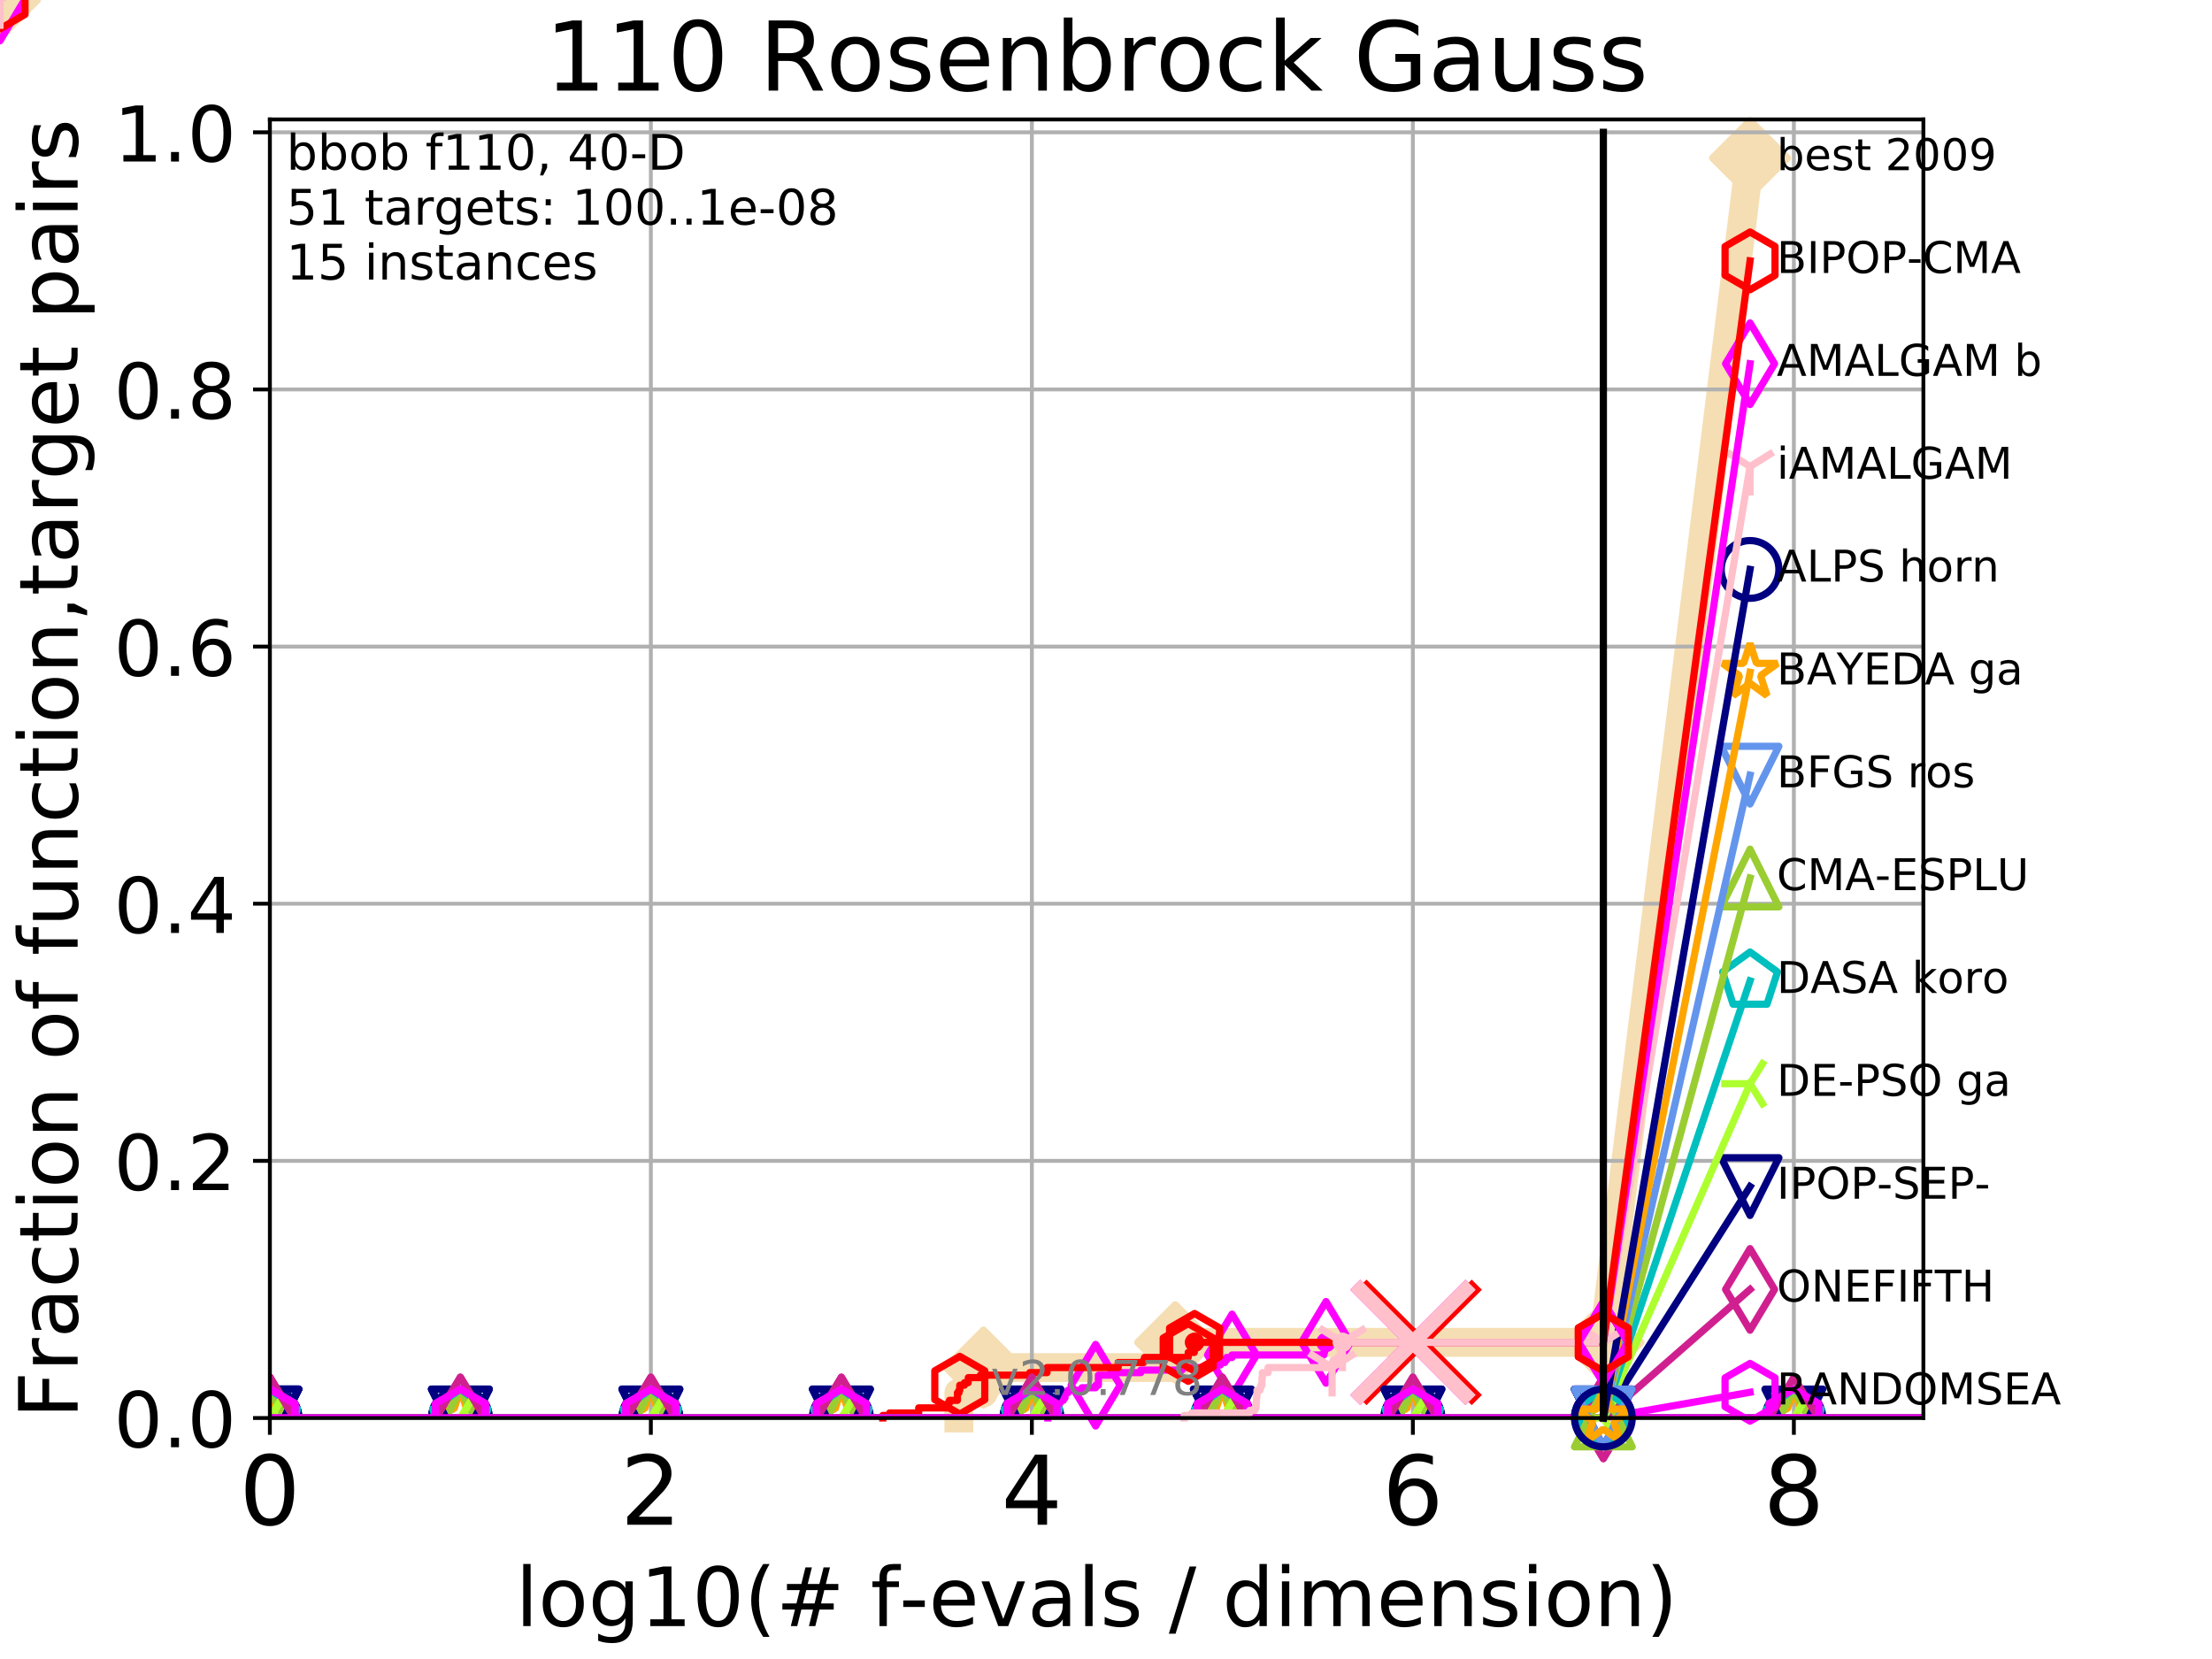 <?xml version="1.0" encoding="utf-8" standalone="no"?>
<!DOCTYPE svg PUBLIC "-//W3C//DTD SVG 1.1//EN"
  "http://www.w3.org/Graphics/SVG/1.1/DTD/svg11.dtd">
<!-- Created with matplotlib (http://matplotlib.org/) -->
<svg height="345pt" version="1.1" viewBox="0 0 460 345" width="460pt" xmlns="http://www.w3.org/2000/svg" xmlns:xlink="http://www.w3.org/1999/xlink">
 <defs>
  <style type="text/css">
*{stroke-linecap:butt;stroke-linejoin:round;}
  </style>
 </defs>
 <g id="figure_1">
  <g id="patch_1">
   <path d="M 0 345.6 
L 460.8 345.6 
L 460.8 0 
L 0 0 
z
" style="fill:#ffffff;"/>
  </g>
  <g id="axes_1">
   <g id="patch_2">
    <path d="M 56.12 294.88 
L 399.984 294.88 
L 399.984 24.84 
L 56.12 24.84 
z
" style="fill:#ffffff;"/>
   </g>
   <g id="line2d_1">
    <path d="M 199.408 294.88 
L 199.408 289.638 
L 204.521 289.638 
L 204.521 284.395 
L 244.411 284.395 
L 244.411 279.153 
L 333.43 279.153 
" style="fill:none;stroke:#f5deb3;stroke-linecap:square;stroke-width:6;"/>
   </g>
   <g id="line2d_2">
    <path d="M 0 0 
" style="fill:none;stroke:#f5deb3;stroke-linecap:square;stroke-width:6;"/>
    <defs>
     <path d="M -0 7.778 
L 7.778 0 
L 0 -7.778 
L -7.778 -0 
z
" id="m6433515cf8" style="stroke:#f5deb3;stroke-linejoin:miter;stroke-width:1.5;"/>
    </defs>
    <g>
     <use style="fill:#f5deb3;stroke:#f5deb3;stroke-linejoin:miter;stroke-width:1.5;" x="0" xlink:href="#m6433515cf8" y="0"/>
    </g>
   </g>
   <g id="line2d_3">
    <path d="M 333.43 279.153 
L 363.934 32.861 
" style="fill:none;stroke:#f5deb3;stroke-linecap:square;stroke-width:6;"/>
    <g>
     <use style="fill:#f5deb3;stroke:#f5deb3;stroke-linejoin:miter;stroke-width:1.5;" x="333.43" xlink:href="#m6433515cf8" y="279.153"/>
     <use style="fill:#f5deb3;stroke:#f5deb3;stroke-linejoin:miter;stroke-width:1.5;" x="363.934" xlink:href="#m6433515cf8" y="32.861"/>
    </g>
   </g>
   <g id="matplotlib.axis_1">
    <g id="xtick_1">
     <g id="line2d_4">
      <path clip-path="url(#pe5b1f6e3cb)" d="M 56.12 294.88 
L 56.12 24.84 
" style="fill:none;stroke:#b0b0b0;stroke-linecap:square;stroke-width:0.8;"/>
     </g>
     <g id="line2d_5">
      <defs>
       <path d="M 0 0 
L 0 3.5 
" id="m84dcd960dc" style="stroke:#000000;stroke-width:0.8;"/>
      </defs>
      <g>
       <use style="stroke:#000000;stroke-width:0.8;" x="56.12" xlink:href="#m84dcd960dc" y="294.88"/>
      </g>
     </g>
     <g id="text_1">
      <!-- 0 -->
      <defs>
       <path d="M 31.781 66.406 
Q 24.172 66.406 20.328 58.906 
Q 16.5 51.422 16.5 36.375 
Q 16.5 21.391 20.328 13.891 
Q 24.172 6.391 31.781 6.391 
Q 39.453 6.391 43.281 13.891 
Q 47.125 21.391 47.125 36.375 
Q 47.125 51.422 43.281 58.906 
Q 39.453 66.406 31.781 66.406 
z
M 31.781 74.219 
Q 44.047 74.219 50.516 64.516 
Q 56.984 54.828 56.984 36.375 
Q 56.984 17.969 50.516 8.266 
Q 44.047 -1.422 31.781 -1.422 
Q 19.531 -1.422 13.062 8.266 
Q 6.594 17.969 6.594 36.375 
Q 6.594 54.828 13.062 64.516 
Q 19.531 74.219 31.781 74.219 
z
" id="DejaVuSans-30"/>
      </defs>
      <g transform="translate(49.758 317.077)scale(0.2 -0.2)">
       <use xlink:href="#DejaVuSans-30"/>
      </g>
     </g>
    </g>
    <g id="xtick_2">
     <g id="line2d_6">
      <path clip-path="url(#pe5b1f6e3cb)" d="M 135.351 294.88 
L 135.351 24.84 
" style="fill:none;stroke:#b0b0b0;stroke-linecap:square;stroke-width:0.8;"/>
     </g>
     <g id="line2d_7">
      <g>
       <use style="stroke:#000000;stroke-width:0.8;" x="135.351" xlink:href="#m84dcd960dc" y="294.88"/>
      </g>
     </g>
     <g id="text_2">
      <!-- 2 -->
      <defs>
       <path d="M 19.188 8.297 
L 53.609 8.297 
L 53.609 0 
L 7.328 0 
L 7.328 8.297 
Q 12.938 14.109 22.625 23.891 
Q 32.328 33.688 34.812 36.531 
Q 39.547 41.844 41.422 45.531 
Q 43.312 49.219 43.312 52.781 
Q 43.312 58.594 39.234 62.25 
Q 35.156 65.922 28.609 65.922 
Q 23.969 65.922 18.812 64.312 
Q 13.672 62.703 7.812 59.422 
L 7.812 69.391 
Q 13.766 71.781 18.938 73 
Q 24.125 74.219 28.422 74.219 
Q 39.75 74.219 46.484 68.547 
Q 53.219 62.891 53.219 53.422 
Q 53.219 48.922 51.531 44.891 
Q 49.859 40.875 45.406 35.406 
Q 44.188 33.984 37.641 27.219 
Q 31.109 20.453 19.188 8.297 
z
" id="DejaVuSans-32"/>
      </defs>
      <g transform="translate(128.989 317.077)scale(0.2 -0.2)">
       <use xlink:href="#DejaVuSans-32"/>
      </g>
     </g>
    </g>
    <g id="xtick_3">
     <g id="line2d_8">
      <path clip-path="url(#pe5b1f6e3cb)" d="M 214.583 294.88 
L 214.583 24.84 
" style="fill:none;stroke:#b0b0b0;stroke-linecap:square;stroke-width:0.8;"/>
     </g>
     <g id="line2d_9">
      <g>
       <use style="stroke:#000000;stroke-width:0.8;" x="214.583" xlink:href="#m84dcd960dc" y="294.88"/>
      </g>
     </g>
     <g id="text_3">
      <!-- 4 -->
      <defs>
       <path d="M 37.797 64.312 
L 12.891 25.391 
L 37.797 25.391 
z
M 35.203 72.906 
L 47.609 72.906 
L 47.609 25.391 
L 58.016 25.391 
L 58.016 17.188 
L 47.609 17.188 
L 47.609 0 
L 37.797 0 
L 37.797 17.188 
L 4.891 17.188 
L 4.891 26.703 
z
" id="DejaVuSans-34"/>
      </defs>
      <g transform="translate(208.22 317.077)scale(0.2 -0.2)">
       <use xlink:href="#DejaVuSans-34"/>
      </g>
     </g>
    </g>
    <g id="xtick_4">
     <g id="line2d_10">
      <path clip-path="url(#pe5b1f6e3cb)" d="M 293.814 294.88 
L 293.814 24.84 
" style="fill:none;stroke:#b0b0b0;stroke-linecap:square;stroke-width:0.8;"/>
     </g>
     <g id="line2d_11">
      <g>
       <use style="stroke:#000000;stroke-width:0.8;" x="293.814" xlink:href="#m84dcd960dc" y="294.88"/>
      </g>
     </g>
     <g id="text_4">
      <!-- 6 -->
      <defs>
       <path d="M 33.016 40.375 
Q 26.375 40.375 22.484 35.828 
Q 18.609 31.297 18.609 23.391 
Q 18.609 15.531 22.484 10.953 
Q 26.375 6.391 33.016 6.391 
Q 39.656 6.391 43.531 10.953 
Q 47.406 15.531 47.406 23.391 
Q 47.406 31.297 43.531 35.828 
Q 39.656 40.375 33.016 40.375 
z
M 52.594 71.297 
L 52.594 62.312 
Q 48.875 64.062 45.094 64.984 
Q 41.312 65.922 37.594 65.922 
Q 27.828 65.922 22.672 59.328 
Q 17.531 52.734 16.797 39.406 
Q 19.672 43.656 24.016 45.922 
Q 28.375 48.188 33.594 48.188 
Q 44.578 48.188 50.953 41.516 
Q 57.328 34.859 57.328 23.391 
Q 57.328 12.156 50.688 5.359 
Q 44.047 -1.422 33.016 -1.422 
Q 20.359 -1.422 13.672 8.266 
Q 6.984 17.969 6.984 36.375 
Q 6.984 53.656 15.188 63.938 
Q 23.391 74.219 37.203 74.219 
Q 40.922 74.219 44.703 73.484 
Q 48.484 72.75 52.594 71.297 
z
" id="DejaVuSans-36"/>
      </defs>
      <g transform="translate(287.452 317.077)scale(0.2 -0.2)">
       <use xlink:href="#DejaVuSans-36"/>
      </g>
     </g>
    </g>
    <g id="xtick_5">
     <g id="line2d_12">
      <path clip-path="url(#pe5b1f6e3cb)" d="M 373.045 294.88 
L 373.045 24.84 
" style="fill:none;stroke:#b0b0b0;stroke-linecap:square;stroke-width:0.8;"/>
     </g>
     <g id="line2d_13">
      <g>
       <use style="stroke:#000000;stroke-width:0.8;" x="373.045" xlink:href="#m84dcd960dc" y="294.88"/>
      </g>
     </g>
     <g id="text_5">
      <!-- 8 -->
      <defs>
       <path d="M 31.781 34.625 
Q 24.75 34.625 20.719 30.859 
Q 16.703 27.094 16.703 20.516 
Q 16.703 13.922 20.719 10.156 
Q 24.75 6.391 31.781 6.391 
Q 38.812 6.391 42.859 10.172 
Q 46.922 13.969 46.922 20.516 
Q 46.922 27.094 42.891 30.859 
Q 38.875 34.625 31.781 34.625 
z
M 21.922 38.812 
Q 15.578 40.375 12.031 44.719 
Q 8.5 49.078 8.5 55.328 
Q 8.5 64.062 14.719 69.141 
Q 20.953 74.219 31.781 74.219 
Q 42.672 74.219 48.875 69.141 
Q 55.078 64.062 55.078 55.328 
Q 55.078 49.078 51.531 44.719 
Q 48 40.375 41.703 38.812 
Q 48.828 37.156 52.797 32.312 
Q 56.781 27.484 56.781 20.516 
Q 56.781 9.906 50.312 4.234 
Q 43.844 -1.422 31.781 -1.422 
Q 19.734 -1.422 13.25 4.234 
Q 6.781 9.906 6.781 20.516 
Q 6.781 27.484 10.781 32.312 
Q 14.797 37.156 21.922 38.812 
z
M 18.312 54.391 
Q 18.312 48.734 21.844 45.562 
Q 25.391 42.391 31.781 42.391 
Q 38.141 42.391 41.719 45.562 
Q 45.312 48.734 45.312 54.391 
Q 45.312 60.062 41.719 63.234 
Q 38.141 66.406 31.781 66.406 
Q 25.391 66.406 21.844 63.234 
Q 18.312 60.062 18.312 54.391 
z
" id="DejaVuSans-38"/>
      </defs>
      <g transform="translate(366.683 317.077)scale(0.2 -0.2)">
       <use xlink:href="#DejaVuSans-38"/>
      </g>
     </g>
    </g>
    <g id="text_6">
     <!-- log10(# f-evals / dimension) -->
     <defs>
      <path d="M 9.422 75.984 
L 18.406 75.984 
L 18.406 0 
L 9.422 0 
z
" id="DejaVuSans-6c"/>
      <path d="M 30.609 48.391 
Q 23.391 48.391 19.188 42.75 
Q 14.984 37.109 14.984 27.297 
Q 14.984 17.484 19.156 11.844 
Q 23.344 6.203 30.609 6.203 
Q 37.797 6.203 41.984 11.859 
Q 46.188 17.531 46.188 27.297 
Q 46.188 37.016 41.984 42.703 
Q 37.797 48.391 30.609 48.391 
z
M 30.609 56 
Q 42.328 56 49.016 48.375 
Q 55.719 40.766 55.719 27.297 
Q 55.719 13.875 49.016 6.219 
Q 42.328 -1.422 30.609 -1.422 
Q 18.844 -1.422 12.172 6.219 
Q 5.516 13.875 5.516 27.297 
Q 5.516 40.766 12.172 48.375 
Q 18.844 56 30.609 56 
z
" id="DejaVuSans-6f"/>
      <path d="M 45.406 27.984 
Q 45.406 37.75 41.375 43.109 
Q 37.359 48.484 30.078 48.484 
Q 22.859 48.484 18.828 43.109 
Q 14.797 37.75 14.797 27.984 
Q 14.797 18.266 18.828 12.891 
Q 22.859 7.516 30.078 7.516 
Q 37.359 7.516 41.375 12.891 
Q 45.406 18.266 45.406 27.984 
z
M 54.391 6.781 
Q 54.391 -7.172 48.188 -13.984 
Q 42 -20.797 29.203 -20.797 
Q 24.469 -20.797 20.266 -20.094 
Q 16.062 -19.391 12.109 -17.922 
L 12.109 -9.188 
Q 16.062 -11.328 19.922 -12.344 
Q 23.781 -13.375 27.781 -13.375 
Q 36.625 -13.375 41.016 -8.766 
Q 45.406 -4.156 45.406 5.172 
L 45.406 9.625 
Q 42.625 4.781 38.281 2.391 
Q 33.938 0 27.875 0 
Q 17.828 0 11.672 7.656 
Q 5.516 15.328 5.516 27.984 
Q 5.516 40.672 11.672 48.328 
Q 17.828 56 27.875 56 
Q 33.938 56 38.281 53.609 
Q 42.625 51.219 45.406 46.391 
L 45.406 54.688 
L 54.391 54.688 
z
" id="DejaVuSans-67"/>
      <path d="M 12.406 8.297 
L 28.516 8.297 
L 28.516 63.922 
L 10.984 60.406 
L 10.984 69.391 
L 28.422 72.906 
L 38.281 72.906 
L 38.281 8.297 
L 54.391 8.297 
L 54.391 0 
L 12.406 0 
z
" id="DejaVuSans-31"/>
      <path d="M 31 75.875 
Q 24.469 64.656 21.281 53.656 
Q 18.109 42.672 18.109 31.391 
Q 18.109 20.125 21.312 9.062 
Q 24.516 -2 31 -13.188 
L 23.188 -13.188 
Q 15.875 -1.703 12.234 9.375 
Q 8.594 20.453 8.594 31.391 
Q 8.594 42.281 12.203 53.312 
Q 15.828 64.359 23.188 75.875 
z
" id="DejaVuSans-28"/>
      <path d="M 51.125 44 
L 36.922 44 
L 32.812 27.688 
L 47.125 27.688 
z
M 43.797 71.781 
L 38.719 51.516 
L 52.984 51.516 
L 58.109 71.781 
L 65.922 71.781 
L 60.891 51.516 
L 76.125 51.516 
L 76.125 44 
L 58.984 44 
L 54.984 27.688 
L 70.516 27.688 
L 70.516 20.219 
L 53.078 20.219 
L 48 0 
L 40.188 0 
L 45.219 20.219 
L 30.906 20.219 
L 25.875 0 
L 18.016 0 
L 23.094 20.219 
L 7.719 20.219 
L 7.719 27.688 
L 24.906 27.688 
L 29 44 
L 13.281 44 
L 13.281 51.516 
L 30.906 51.516 
L 35.891 71.781 
z
" id="DejaVuSans-23"/>
      <path id="DejaVuSans-20"/>
      <path d="M 37.109 75.984 
L 37.109 68.5 
L 28.516 68.5 
Q 23.688 68.5 21.797 66.547 
Q 19.922 64.594 19.922 59.516 
L 19.922 54.688 
L 34.719 54.688 
L 34.719 47.703 
L 19.922 47.703 
L 19.922 0 
L 10.891 0 
L 10.891 47.703 
L 2.297 47.703 
L 2.297 54.688 
L 10.891 54.688 
L 10.891 58.5 
Q 10.891 67.625 15.141 71.797 
Q 19.391 75.984 28.609 75.984 
z
" id="DejaVuSans-66"/>
      <path d="M 4.891 31.391 
L 31.203 31.391 
L 31.203 23.391 
L 4.891 23.391 
z
" id="DejaVuSans-2d"/>
      <path d="M 56.203 29.594 
L 56.203 25.203 
L 14.891 25.203 
Q 15.484 15.922 20.484 11.062 
Q 25.484 6.203 34.422 6.203 
Q 39.594 6.203 44.453 7.469 
Q 49.312 8.734 54.109 11.281 
L 54.109 2.781 
Q 49.266 0.734 44.188 -0.344 
Q 39.109 -1.422 33.891 -1.422 
Q 20.797 -1.422 13.156 6.188 
Q 5.516 13.812 5.516 26.812 
Q 5.516 40.234 12.766 48.109 
Q 20.016 56 32.328 56 
Q 43.359 56 49.781 48.891 
Q 56.203 41.797 56.203 29.594 
z
M 47.219 32.234 
Q 47.125 39.594 43.094 43.984 
Q 39.062 48.391 32.422 48.391 
Q 24.906 48.391 20.391 44.141 
Q 15.875 39.891 15.188 32.172 
z
" id="DejaVuSans-65"/>
      <path d="M 2.984 54.688 
L 12.5 54.688 
L 29.594 8.797 
L 46.688 54.688 
L 56.203 54.688 
L 35.688 0 
L 23.484 0 
z
" id="DejaVuSans-76"/>
      <path d="M 34.281 27.484 
Q 23.391 27.484 19.188 25 
Q 14.984 22.516 14.984 16.5 
Q 14.984 11.719 18.141 8.906 
Q 21.297 6.109 26.703 6.109 
Q 34.188 6.109 38.703 11.406 
Q 43.219 16.703 43.219 25.484 
L 43.219 27.484 
z
M 52.203 31.203 
L 52.203 0 
L 43.219 0 
L 43.219 8.297 
Q 40.141 3.328 35.547 0.953 
Q 30.953 -1.422 24.312 -1.422 
Q 15.922 -1.422 10.953 3.297 
Q 6 8.016 6 15.922 
Q 6 25.141 12.172 29.828 
Q 18.359 34.516 30.609 34.516 
L 43.219 34.516 
L 43.219 35.406 
Q 43.219 41.609 39.141 45 
Q 35.062 48.391 27.688 48.391 
Q 23 48.391 18.547 47.266 
Q 14.109 46.141 10.016 43.891 
L 10.016 52.203 
Q 14.938 54.109 19.578 55.047 
Q 24.219 56 28.609 56 
Q 40.484 56 46.344 49.844 
Q 52.203 43.703 52.203 31.203 
z
" id="DejaVuSans-61"/>
      <path d="M 44.281 53.078 
L 44.281 44.578 
Q 40.484 46.531 36.375 47.5 
Q 32.281 48.484 27.875 48.484 
Q 21.188 48.484 17.844 46.438 
Q 14.5 44.391 14.5 40.281 
Q 14.5 37.156 16.891 35.375 
Q 19.281 33.594 26.516 31.984 
L 29.594 31.297 
Q 39.156 29.25 43.188 25.516 
Q 47.219 21.781 47.219 15.094 
Q 47.219 7.469 41.188 3.016 
Q 35.156 -1.422 24.609 -1.422 
Q 20.219 -1.422 15.453 -0.562 
Q 10.688 0.297 5.422 2 
L 5.422 11.281 
Q 10.406 8.688 15.234 7.391 
Q 20.062 6.109 24.812 6.109 
Q 31.156 6.109 34.562 8.281 
Q 37.984 10.453 37.984 14.406 
Q 37.984 18.062 35.516 20.016 
Q 33.062 21.969 24.703 23.781 
L 21.578 24.516 
Q 13.234 26.266 9.516 29.906 
Q 5.812 33.547 5.812 39.891 
Q 5.812 47.609 11.281 51.797 
Q 16.75 56 26.812 56 
Q 31.781 56 36.172 55.266 
Q 40.578 54.547 44.281 53.078 
z
" id="DejaVuSans-73"/>
      <path d="M 25.391 72.906 
L 33.688 72.906 
L 8.297 -9.281 
L 0 -9.281 
z
" id="DejaVuSans-2f"/>
      <path d="M 45.406 46.391 
L 45.406 75.984 
L 54.391 75.984 
L 54.391 0 
L 45.406 0 
L 45.406 8.203 
Q 42.578 3.328 38.25 0.953 
Q 33.938 -1.422 27.875 -1.422 
Q 17.969 -1.422 11.734 6.484 
Q 5.516 14.406 5.516 27.297 
Q 5.516 40.188 11.734 48.094 
Q 17.969 56 27.875 56 
Q 33.938 56 38.25 53.625 
Q 42.578 51.266 45.406 46.391 
z
M 14.797 27.297 
Q 14.797 17.391 18.875 11.75 
Q 22.953 6.109 30.078 6.109 
Q 37.203 6.109 41.297 11.75 
Q 45.406 17.391 45.406 27.297 
Q 45.406 37.203 41.297 42.844 
Q 37.203 48.484 30.078 48.484 
Q 22.953 48.484 18.875 42.844 
Q 14.797 37.203 14.797 27.297 
z
" id="DejaVuSans-64"/>
      <path d="M 9.422 54.688 
L 18.406 54.688 
L 18.406 0 
L 9.422 0 
z
M 9.422 75.984 
L 18.406 75.984 
L 18.406 64.594 
L 9.422 64.594 
z
" id="DejaVuSans-69"/>
      <path d="M 52 44.188 
Q 55.375 50.25 60.062 53.125 
Q 64.75 56 71.094 56 
Q 79.641 56 84.281 50.016 
Q 88.922 44.047 88.922 33.016 
L 88.922 0 
L 79.891 0 
L 79.891 32.719 
Q 79.891 40.578 77.094 44.375 
Q 74.312 48.188 68.609 48.188 
Q 61.625 48.188 57.562 43.547 
Q 53.516 38.922 53.516 30.906 
L 53.516 0 
L 44.484 0 
L 44.484 32.719 
Q 44.484 40.625 41.703 44.406 
Q 38.922 48.188 33.109 48.188 
Q 26.219 48.188 22.156 43.531 
Q 18.109 38.875 18.109 30.906 
L 18.109 0 
L 9.078 0 
L 9.078 54.688 
L 18.109 54.688 
L 18.109 46.188 
Q 21.188 51.219 25.484 53.609 
Q 29.781 56 35.688 56 
Q 41.656 56 45.828 52.969 
Q 50 49.953 52 44.188 
z
" id="DejaVuSans-6d"/>
      <path d="M 54.891 33.016 
L 54.891 0 
L 45.906 0 
L 45.906 32.719 
Q 45.906 40.484 42.875 44.328 
Q 39.844 48.188 33.797 48.188 
Q 26.516 48.188 22.312 43.547 
Q 18.109 38.922 18.109 30.906 
L 18.109 0 
L 9.078 0 
L 9.078 54.688 
L 18.109 54.688 
L 18.109 46.188 
Q 21.344 51.125 25.703 53.562 
Q 30.078 56 35.797 56 
Q 45.219 56 50.047 50.172 
Q 54.891 44.344 54.891 33.016 
z
" id="DejaVuSans-6e"/>
      <path d="M 8.016 75.875 
L 15.828 75.875 
Q 23.141 64.359 26.781 53.312 
Q 30.422 42.281 30.422 31.391 
Q 30.422 20.453 26.781 9.375 
Q 23.141 -1.703 15.828 -13.188 
L 8.016 -13.188 
Q 14.5 -2 17.703 9.062 
Q 20.906 20.125 20.906 31.391 
Q 20.906 42.672 17.703 53.656 
Q 14.5 64.656 8.016 75.875 
z
" id="DejaVuSans-29"/>
     </defs>
     <g transform="translate(107.211 338.154)scale(0.17 -0.17)">
      <use xlink:href="#DejaVuSans-6c"/>
      <use x="27.783" xlink:href="#DejaVuSans-6f"/>
      <use x="88.965" xlink:href="#DejaVuSans-67"/>
      <use x="152.441" xlink:href="#DejaVuSans-31"/>
      <use x="216.064" xlink:href="#DejaVuSans-30"/>
      <use x="279.688" xlink:href="#DejaVuSans-28"/>
      <use x="318.701" xlink:href="#DejaVuSans-23"/>
      <use x="402.49" xlink:href="#DejaVuSans-20"/>
      <use x="434.277" xlink:href="#DejaVuSans-66"/>
      <use x="469.404" xlink:href="#DejaVuSans-2d"/>
      <use x="505.488" xlink:href="#DejaVuSans-65"/>
      <use x="567.012" xlink:href="#DejaVuSans-76"/>
      <use x="626.191" xlink:href="#DejaVuSans-61"/>
      <use x="687.471" xlink:href="#DejaVuSans-6c"/>
      <use x="715.254" xlink:href="#DejaVuSans-73"/>
      <use x="767.354" xlink:href="#DejaVuSans-20"/>
      <use x="799.141" xlink:href="#DejaVuSans-2f"/>
      <use x="832.832" xlink:href="#DejaVuSans-20"/>
      <use x="864.619" xlink:href="#DejaVuSans-64"/>
      <use x="928.096" xlink:href="#DejaVuSans-69"/>
      <use x="955.879" xlink:href="#DejaVuSans-6d"/>
      <use x="1053.291" xlink:href="#DejaVuSans-65"/>
      <use x="1114.814" xlink:href="#DejaVuSans-6e"/>
      <use x="1178.193" xlink:href="#DejaVuSans-73"/>
      <use x="1230.293" xlink:href="#DejaVuSans-69"/>
      <use x="1258.076" xlink:href="#DejaVuSans-6f"/>
      <use x="1319.258" xlink:href="#DejaVuSans-6e"/>
      <use x="1382.637" xlink:href="#DejaVuSans-29"/>
     </g>
    </g>
   </g>
   <g id="matplotlib.axis_2">
    <g id="ytick_1">
     <g id="line2d_14">
      <path clip-path="url(#pe5b1f6e3cb)" d="M 56.12 294.88 
L 399.984 294.88 
" style="fill:none;stroke:#b0b0b0;stroke-linecap:square;stroke-width:0.8;"/>
     </g>
     <g id="line2d_15">
      <defs>
       <path d="M 0 0 
L -3.5 0 
" id="m56978b17a5" style="stroke:#000000;stroke-width:0.8;"/>
      </defs>
      <g>
       <use style="stroke:#000000;stroke-width:0.8;" x="56.12" xlink:href="#m56978b17a5" y="294.88"/>
      </g>
     </g>
     <g id="text_7">
      <!-- 0.0 -->
      <defs>
       <path d="M 10.688 12.406 
L 21 12.406 
L 21 0 
L 10.688 0 
z
" id="DejaVuSans-2e"/>
      </defs>
      <g transform="translate(23.675 300.959)scale(0.16 -0.16)">
       <use xlink:href="#DejaVuSans-30"/>
       <use x="63.623" xlink:href="#DejaVuSans-2e"/>
       <use x="95.41" xlink:href="#DejaVuSans-30"/>
      </g>
     </g>
    </g>
    <g id="ytick_2">
     <g id="line2d_16">
      <path clip-path="url(#pe5b1f6e3cb)" d="M 56.12 241.407 
L 399.984 241.407 
" style="fill:none;stroke:#b0b0b0;stroke-linecap:square;stroke-width:0.8;"/>
     </g>
     <g id="line2d_17">
      <g>
       <use style="stroke:#000000;stroke-width:0.8;" x="56.12" xlink:href="#m56978b17a5" y="241.407"/>
      </g>
     </g>
     <g id="text_8">
      <!-- 0.2 -->
      <g transform="translate(23.675 247.485)scale(0.16 -0.16)">
       <use xlink:href="#DejaVuSans-30"/>
       <use x="63.623" xlink:href="#DejaVuSans-2e"/>
       <use x="95.41" xlink:href="#DejaVuSans-32"/>
      </g>
     </g>
    </g>
    <g id="ytick_3">
     <g id="line2d_18">
      <path clip-path="url(#pe5b1f6e3cb)" d="M 56.12 187.933 
L 399.984 187.933 
" style="fill:none;stroke:#b0b0b0;stroke-linecap:square;stroke-width:0.8;"/>
     </g>
     <g id="line2d_19">
      <g>
       <use style="stroke:#000000;stroke-width:0.8;" x="56.12" xlink:href="#m56978b17a5" y="187.933"/>
      </g>
     </g>
     <g id="text_9">
      <!-- 0.4 -->
      <g transform="translate(23.675 194.012)scale(0.16 -0.16)">
       <use xlink:href="#DejaVuSans-30"/>
       <use x="63.623" xlink:href="#DejaVuSans-2e"/>
       <use x="95.41" xlink:href="#DejaVuSans-34"/>
      </g>
     </g>
    </g>
    <g id="ytick_4">
     <g id="line2d_20">
      <path clip-path="url(#pe5b1f6e3cb)" d="M 56.12 134.46 
L 399.984 134.46 
" style="fill:none;stroke:#b0b0b0;stroke-linecap:square;stroke-width:0.8;"/>
     </g>
     <g id="line2d_21">
      <g>
       <use style="stroke:#000000;stroke-width:0.8;" x="56.12" xlink:href="#m56978b17a5" y="134.46"/>
      </g>
     </g>
     <g id="text_10">
      <!-- 0.6 -->
      <g transform="translate(23.675 140.539)scale(0.16 -0.16)">
       <use xlink:href="#DejaVuSans-30"/>
       <use x="63.623" xlink:href="#DejaVuSans-2e"/>
       <use x="95.41" xlink:href="#DejaVuSans-36"/>
      </g>
     </g>
    </g>
    <g id="ytick_5">
     <g id="line2d_22">
      <path clip-path="url(#pe5b1f6e3cb)" d="M 56.12 80.987 
L 399.984 80.987 
" style="fill:none;stroke:#b0b0b0;stroke-linecap:square;stroke-width:0.8;"/>
     </g>
     <g id="line2d_23">
      <g>
       <use style="stroke:#000000;stroke-width:0.8;" x="56.12" xlink:href="#m56978b17a5" y="80.987"/>
      </g>
     </g>
     <g id="text_11">
      <!-- 0.8 -->
      <g transform="translate(23.675 87.066)scale(0.16 -0.16)">
       <use xlink:href="#DejaVuSans-30"/>
       <use x="63.623" xlink:href="#DejaVuSans-2e"/>
       <use x="95.41" xlink:href="#DejaVuSans-38"/>
      </g>
     </g>
    </g>
    <g id="ytick_6">
     <g id="line2d_24">
      <path clip-path="url(#pe5b1f6e3cb)" d="M 56.12 27.514 
L 399.984 27.514 
" style="fill:none;stroke:#b0b0b0;stroke-linecap:square;stroke-width:0.8;"/>
     </g>
     <g id="line2d_25">
      <g>
       <use style="stroke:#000000;stroke-width:0.8;" x="56.12" xlink:href="#m56978b17a5" y="27.514"/>
      </g>
     </g>
     <g id="text_12">
      <!-- 1.0 -->
      <g transform="translate(23.675 33.592)scale(0.16 -0.16)">
       <use xlink:href="#DejaVuSans-31"/>
       <use x="63.623" xlink:href="#DejaVuSans-2e"/>
       <use x="95.41" xlink:href="#DejaVuSans-30"/>
      </g>
     </g>
    </g>
    <g id="text_13">
     <!-- Fraction of function,target pairs -->
     <defs>
      <path d="M 9.812 72.906 
L 51.703 72.906 
L 51.703 64.594 
L 19.672 64.594 
L 19.672 43.109 
L 48.578 43.109 
L 48.578 34.812 
L 19.672 34.812 
L 19.672 0 
L 9.812 0 
z
" id="DejaVuSans-46"/>
      <path d="M 41.109 46.297 
Q 39.594 47.172 37.812 47.578 
Q 36.031 48 33.891 48 
Q 26.266 48 22.188 43.047 
Q 18.109 38.094 18.109 28.812 
L 18.109 0 
L 9.078 0 
L 9.078 54.688 
L 18.109 54.688 
L 18.109 46.188 
Q 20.953 51.172 25.484 53.578 
Q 30.031 56 36.531 56 
Q 37.453 56 38.578 55.875 
Q 39.703 55.766 41.062 55.516 
z
" id="DejaVuSans-72"/>
      <path d="M 48.781 52.594 
L 48.781 44.188 
Q 44.969 46.297 41.141 47.344 
Q 37.312 48.391 33.406 48.391 
Q 24.656 48.391 19.812 42.844 
Q 14.984 37.312 14.984 27.297 
Q 14.984 17.281 19.812 11.734 
Q 24.656 6.203 33.406 6.203 
Q 37.312 6.203 41.141 7.25 
Q 44.969 8.297 48.781 10.406 
L 48.781 2.094 
Q 45.016 0.344 40.984 -0.531 
Q 36.969 -1.422 32.422 -1.422 
Q 20.062 -1.422 12.781 6.344 
Q 5.516 14.109 5.516 27.297 
Q 5.516 40.672 12.859 48.328 
Q 20.219 56 33.016 56 
Q 37.156 56 41.109 55.141 
Q 45.062 54.297 48.781 52.594 
z
" id="DejaVuSans-63"/>
      <path d="M 18.312 70.219 
L 18.312 54.688 
L 36.812 54.688 
L 36.812 47.703 
L 18.312 47.703 
L 18.312 18.016 
Q 18.312 11.328 20.141 9.422 
Q 21.969 7.516 27.594 7.516 
L 36.812 7.516 
L 36.812 0 
L 27.594 0 
Q 17.188 0 13.234 3.875 
Q 9.281 7.766 9.281 18.016 
L 9.281 47.703 
L 2.688 47.703 
L 2.688 54.688 
L 9.281 54.688 
L 9.281 70.219 
z
" id="DejaVuSans-74"/>
      <path d="M 8.5 21.578 
L 8.5 54.688 
L 17.484 54.688 
L 17.484 21.922 
Q 17.484 14.156 20.5 10.266 
Q 23.531 6.391 29.594 6.391 
Q 36.859 6.391 41.078 11.031 
Q 45.312 15.672 45.312 23.688 
L 45.312 54.688 
L 54.297 54.688 
L 54.297 0 
L 45.312 0 
L 45.312 8.406 
Q 42.047 3.422 37.719 1 
Q 33.406 -1.422 27.688 -1.422 
Q 18.266 -1.422 13.375 4.438 
Q 8.5 10.297 8.5 21.578 
z
M 31.109 56 
z
" id="DejaVuSans-75"/>
      <path d="M 11.719 12.406 
L 22.016 12.406 
L 22.016 4 
L 14.016 -11.625 
L 7.719 -11.625 
L 11.719 4 
z
" id="DejaVuSans-2c"/>
      <path d="M 18.109 8.203 
L 18.109 -20.797 
L 9.078 -20.797 
L 9.078 54.688 
L 18.109 54.688 
L 18.109 46.391 
Q 20.953 51.266 25.266 53.625 
Q 29.594 56 35.594 56 
Q 45.562 56 51.781 48.094 
Q 58.016 40.188 58.016 27.297 
Q 58.016 14.406 51.781 6.484 
Q 45.562 -1.422 35.594 -1.422 
Q 29.594 -1.422 25.266 0.953 
Q 20.953 3.328 18.109 8.203 
z
M 48.688 27.297 
Q 48.688 37.203 44.609 42.844 
Q 40.531 48.484 33.406 48.484 
Q 26.266 48.484 22.188 42.844 
Q 18.109 37.203 18.109 27.297 
Q 18.109 17.391 22.188 11.75 
Q 26.266 6.109 33.406 6.109 
Q 40.531 6.109 44.609 11.75 
Q 48.688 17.391 48.688 27.297 
z
" id="DejaVuSans-70"/>
     </defs>
     <g transform="translate(16.14 294.999)rotate(-90)scale(0.17 -0.17)">
      <use xlink:href="#DejaVuSans-46"/>
      <use x="57.41" xlink:href="#DejaVuSans-72"/>
      <use x="98.523" xlink:href="#DejaVuSans-61"/>
      <use x="159.803" xlink:href="#DejaVuSans-63"/>
      <use x="214.783" xlink:href="#DejaVuSans-74"/>
      <use x="253.992" xlink:href="#DejaVuSans-69"/>
      <use x="281.775" xlink:href="#DejaVuSans-6f"/>
      <use x="342.957" xlink:href="#DejaVuSans-6e"/>
      <use x="406.336" xlink:href="#DejaVuSans-20"/>
      <use x="438.123" xlink:href="#DejaVuSans-6f"/>
      <use x="499.305" xlink:href="#DejaVuSans-66"/>
      <use x="534.51" xlink:href="#DejaVuSans-20"/>
      <use x="566.297" xlink:href="#DejaVuSans-66"/>
      <use x="601.502" xlink:href="#DejaVuSans-75"/>
      <use x="664.881" xlink:href="#DejaVuSans-6e"/>
      <use x="728.26" xlink:href="#DejaVuSans-63"/>
      <use x="783.24" xlink:href="#DejaVuSans-74"/>
      <use x="822.449" xlink:href="#DejaVuSans-69"/>
      <use x="850.232" xlink:href="#DejaVuSans-6f"/>
      <use x="911.414" xlink:href="#DejaVuSans-6e"/>
      <use x="974.793" xlink:href="#DejaVuSans-2c"/>
      <use x="1006.58" xlink:href="#DejaVuSans-74"/>
      <use x="1045.789" xlink:href="#DejaVuSans-61"/>
      <use x="1107.068" xlink:href="#DejaVuSans-72"/>
      <use x="1148.166" xlink:href="#DejaVuSans-67"/>
      <use x="1211.643" xlink:href="#DejaVuSans-65"/>
      <use x="1273.166" xlink:href="#DejaVuSans-74"/>
      <use x="1312.375" xlink:href="#DejaVuSans-20"/>
      <use x="1344.162" xlink:href="#DejaVuSans-70"/>
      <use x="1407.639" xlink:href="#DejaVuSans-61"/>
      <use x="1468.918" xlink:href="#DejaVuSans-69"/>
      <use x="1496.701" xlink:href="#DejaVuSans-72"/>
      <use x="1537.814" xlink:href="#DejaVuSans-73"/>
     </g>
    </g>
   </g>
   <g id="line2d_26">
    <defs>
     <path d="M 0 1.5 
C 0.398 1.5 0.779 1.342 1.061 1.061 
C 1.342 0.779 1.5 0.398 1.5 0 
C 1.5 -0.398 1.342 -0.779 1.061 -1.061 
C 0.779 -1.342 0.398 -1.5 0 -1.5 
C -0.398 -1.5 -0.779 -1.342 -1.061 -1.061 
C -1.342 -0.779 -1.5 -0.398 -1.5 0 
C -1.5 0.398 -1.342 0.779 -1.061 1.061 
C -0.779 1.342 -0.398 1.5 0 1.5 
z
" id="ma13512da2f" style="stroke:#f5deb3;"/>
    </defs>
    <g>
     <use style="fill:#f5deb3;stroke:#f5deb3;" x="244.411" xlink:href="#ma13512da2f" y="279.153"/>
     <use style="fill:#f5deb3;stroke:#f5deb3;" x="244.411" xlink:href="#ma13512da2f" y="279.153"/>
    </g>
   </g>
   <g id="line2d_27">
    <g>
     <use style="fill:#f5deb3;stroke:#f5deb3;stroke-linejoin:miter;stroke-width:1.5;" x="204.521" xlink:href="#m6433515cf8" y="284.395"/>
     <use style="fill:#f5deb3;stroke:#f5deb3;stroke-linejoin:miter;stroke-width:1.5;" x="244.411" xlink:href="#m6433515cf8" y="279.153"/>
     <use style="fill:#f5deb3;stroke:#f5deb3;stroke-linejoin:miter;stroke-width:1.5;" x="244.411" xlink:href="#m6433515cf8" y="279.153"/>
     <use style="fill:#f5deb3;stroke:#f5deb3;stroke-linejoin:miter;stroke-width:1.5;" x="333.43" xlink:href="#m6433515cf8" y="279.153"/>
    </g>
   </g>
   <g id="line2d_28">
    <path clip-path="url(#pe5b1f6e3cb)" d="M 56.12 294.88 
L 56.12 294.88 
L 56.12 294.88 
L 56.12 294.88 
L 399.984 294.88 
" style="fill:none;stroke:#000080;stroke-linecap:square;stroke-width:1.5;"/>
   </g>
   <g id="line2d_29">
    <defs>
     <path d="M 0 6 
C 1.591 6 3.117 5.368 4.243 4.243 
C 5.368 3.117 6 1.591 6 0 
C 6 -1.591 5.368 -3.117 4.243 -4.243 
C 3.117 -5.368 1.591 -6 0 -6 
C -1.591 -6 -3.117 -5.368 -4.243 -4.243 
C -5.368 -3.117 -6 -1.591 -6 0 
C -6 1.591 -5.368 3.117 -4.243 4.243 
C -3.117 5.368 -1.591 6 0 6 
z
" id="m29cc939f3b" style="stroke:#000080;stroke-width:1.5;"/>
    </defs>
    <g clip-path="url(#pe5b1f6e3cb)">
     <use style="fill:none;stroke:#000080;stroke-width:1.5;" x="56.12" xlink:href="#m29cc939f3b" y="294.88"/>
     <use style="fill:none;stroke:#000080;stroke-width:1.5;" x="56.12" xlink:href="#m29cc939f3b" y="294.88"/>
     <use style="fill:none;stroke:#000080;stroke-width:1.5;" x="56.12" xlink:href="#m29cc939f3b" y="294.88"/>
     <use style="fill:none;stroke:#000080;stroke-width:1.5;" x="56.12" xlink:href="#m29cc939f3b" y="294.88"/>
     <use style="fill:none;stroke:#000080;stroke-width:1.5;" x="95.736" xlink:href="#m29cc939f3b" y="294.88"/>
     <use style="fill:none;stroke:#000080;stroke-width:1.5;" x="95.736" xlink:href="#m29cc939f3b" y="294.88"/>
     <use style="fill:none;stroke:#000080;stroke-width:1.5;" x="135.351" xlink:href="#m29cc939f3b" y="294.88"/>
     <use style="fill:none;stroke:#000080;stroke-width:1.5;" x="135.351" xlink:href="#m29cc939f3b" y="294.88"/>
     <use style="fill:none;stroke:#000080;stroke-width:1.5;" x="174.967" xlink:href="#m29cc939f3b" y="294.88"/>
     <use style="fill:none;stroke:#000080;stroke-width:1.5;" x="174.967" xlink:href="#m29cc939f3b" y="294.88"/>
     <use style="fill:none;stroke:#000080;stroke-width:1.5;" x="214.583" xlink:href="#m29cc939f3b" y="294.88"/>
     <use style="fill:none;stroke:#000080;stroke-width:1.5;" x="214.583" xlink:href="#m29cc939f3b" y="294.88"/>
     <use style="fill:none;stroke:#000080;stroke-width:1.5;" x="254.198" xlink:href="#m29cc939f3b" y="294.88"/>
     <use style="fill:none;stroke:#000080;stroke-width:1.5;" x="254.198" xlink:href="#m29cc939f3b" y="294.88"/>
     <use style="fill:none;stroke:#000080;stroke-width:1.5;" x="293.814" xlink:href="#m29cc939f3b" y="294.88"/>
     <use style="fill:none;stroke:#000080;stroke-width:1.5;" x="293.814" xlink:href="#m29cc939f3b" y="294.88"/>
     <use style="fill:none;stroke:#000080;stroke-width:1.5;" x="333.43" xlink:href="#m29cc939f3b" y="294.88"/>
     <use style="fill:none;stroke:#000080;stroke-width:1.5;" x="333.43" xlink:href="#m29cc939f3b" y="294.88"/>
     <use style="fill:none;stroke:#000080;stroke-width:1.5;" x="373.045" xlink:href="#m29cc939f3b" y="294.88"/>
    </g>
   </g>
   <g id="line2d_30">
    <path clip-path="url(#pe5b1f6e3cb)" d="M 0 0 
" style="fill:none;stroke:#000080;stroke-linecap:square;stroke-width:1.5;"/>
    <g clip-path="url(#pe5b1f6e3cb)">
     <use style="fill:none;stroke:#000080;stroke-width:1.5;" x="0" xlink:href="#m29cc939f3b" y="0"/>
    </g>
   </g>
   <g id="line2d_31">
    <defs>
     <path d="M 0 1.5 
C 0.398 1.5 0.779 1.342 1.061 1.061 
C 1.342 0.779 1.5 0.398 1.5 0 
C 1.5 -0.398 1.342 -0.779 1.061 -1.061 
C 0.779 -1.342 0.398 -1.5 0 -1.5 
C -0.398 -1.5 -0.779 -1.342 -1.061 -1.061 
C -1.342 -0.779 -1.5 -0.398 -1.5 0 
C -1.5 0.398 -1.342 0.779 -1.061 1.061 
C -0.779 1.342 -0.398 1.5 0 1.5 
z
" id="m12f9da4f46" style="stroke:#ff00ff;"/>
    </defs>
    <g>
     <use style="fill:#ff00ff;stroke:#ff00ff;" x="275.748" xlink:href="#m12f9da4f46" y="279.153"/>
     <use style="fill:#ff00ff;stroke:#ff00ff;" x="275.748" xlink:href="#m12f9da4f46" y="279.153"/>
    </g>
   </g>
   <g id="line2d_32">
    <path d="M 217.912 294.88 
L 217.912 294.356 
L 218.23 294.356 
L 218.23 293.307 
L 218.393 293.307 
L 218.393 292.783 
L 219.655 292.783 
L 219.655 291.735 
L 220.481 291.735 
L 220.481 291.21 
L 221.141 291.21 
L 221.141 290.686 
L 221.477 290.686 
L 221.477 290.162 
L 221.536 290.162 
L 221.536 289.638 
L 222.096 289.638 
L 222.096 289.113 
L 225.003 289.113 
L 225.003 288.589 
L 227.845 288.589 
L 227.845 288.065 
L 228.419 288.065 
L 228.419 285.968 
L 231.167 285.968 
L 231.167 285.444 
L 237.238 285.444 
L 237.238 284.919 
L 245.791 284.919 
L 245.791 284.395 
L 251.711 284.395 
L 251.711 283.871 
L 253.773 283.871 
L 253.773 283.347 
L 254.71 283.347 
L 254.71 282.822 
L 255.075 282.822 
L 255.075 282.298 
L 256.21 282.298 
L 256.21 281.774 
L 275.291 281.774 
L 275.291 281.25 
L 275.443 281.25 
L 275.443 280.201 
L 275.748 280.201 
L 275.748 279.153 
L 333.43 279.153 
" style="fill:none;stroke:#ff00ff;stroke-linecap:square;stroke-width:1.5;"/>
   </g>
   <g id="line2d_33">
    <defs>
     <path d="M -0 8.485 
L 5.091 0 
L 0 -8.485 
L -5.091 -0 
z
" id="m02066f36ff" style="stroke:#ff00ff;stroke-linejoin:miter;stroke-width:1.5;"/>
    </defs>
    <g>
     <use style="fill:none;stroke:#ff00ff;stroke-linejoin:miter;stroke-width:1.5;" x="227.845" xlink:href="#m02066f36ff" y="288.065"/>
     <use style="fill:none;stroke:#ff00ff;stroke-linejoin:miter;stroke-width:1.5;" x="256.21" xlink:href="#m02066f36ff" y="281.774"/>
     <use style="fill:none;stroke:#ff00ff;stroke-linejoin:miter;stroke-width:1.5;" x="275.748" xlink:href="#m02066f36ff" y="279.153"/>
     <use style="fill:none;stroke:#ff00ff;stroke-linejoin:miter;stroke-width:1.5;" x="333.43" xlink:href="#m02066f36ff" y="279.153"/>
    </g>
   </g>
   <g id="line2d_34">
    <path d="M 0 0 
" style="fill:none;stroke:#ff00ff;stroke-linecap:square;stroke-width:1.5;"/>
    <g>
     <use style="fill:none;stroke:#ff00ff;stroke-linejoin:miter;stroke-width:1.5;" x="0" xlink:href="#m02066f36ff" y="0"/>
    </g>
   </g>
   <g id="line2d_35">
    <path clip-path="url(#pe5b1f6e3cb)" d="M 293.816 279.153 
" style="fill:none;stroke:#ff00ff;stroke-linecap:square;stroke-width:1.5;"/>
    <defs>
     <path d="M -12 12 
L 12 -12 
M -12 -12 
L 12 12 
" id="mbd502c9e30" style="stroke:#ff00ff;stroke-width:3;"/>
    </defs>
    <g clip-path="url(#pe5b1f6e3cb)">
     <use style="fill:#ff00ff;stroke:#ff00ff;stroke-width:3;" x="293.816" xlink:href="#mbd502c9e30" y="279.153"/>
    </g>
   </g>
   <g id="line2d_36">
    <path clip-path="url(#pe5b1f6e3cb)" d="M 56.12 294.88 
L 56.12 294.88 
L 56.12 294.88 
L 56.12 294.88 
L 399.984 294.88 
" style="fill:none;stroke:#ffa500;stroke-linecap:square;stroke-width:1.5;"/>
   </g>
   <g id="line2d_37">
    <defs>
     <path d="M 0 -6 
L -1.347 -1.854 
L -5.706 -1.854 
L -2.18 0.708 
L -3.527 4.854 
L -0 2.292 
L 3.527 4.854 
L 2.18 0.708 
L 5.706 -1.854 
L 1.347 -1.854 
z
" id="m5c50763c6c" style="stroke:#ffa500;stroke-linejoin:bevel;stroke-width:1.5;"/>
    </defs>
    <g clip-path="url(#pe5b1f6e3cb)">
     <use style="fill:none;stroke:#ffa500;stroke-linejoin:bevel;stroke-width:1.5;" x="56.12" xlink:href="#m5c50763c6c" y="294.88"/>
     <use style="fill:none;stroke:#ffa500;stroke-linejoin:bevel;stroke-width:1.5;" x="56.12" xlink:href="#m5c50763c6c" y="294.88"/>
     <use style="fill:none;stroke:#ffa500;stroke-linejoin:bevel;stroke-width:1.5;" x="56.12" xlink:href="#m5c50763c6c" y="294.88"/>
     <use style="fill:none;stroke:#ffa500;stroke-linejoin:bevel;stroke-width:1.5;" x="56.12" xlink:href="#m5c50763c6c" y="294.88"/>
     <use style="fill:none;stroke:#ffa500;stroke-linejoin:bevel;stroke-width:1.5;" x="95.736" xlink:href="#m5c50763c6c" y="294.88"/>
     <use style="fill:none;stroke:#ffa500;stroke-linejoin:bevel;stroke-width:1.5;" x="95.736" xlink:href="#m5c50763c6c" y="294.88"/>
     <use style="fill:none;stroke:#ffa500;stroke-linejoin:bevel;stroke-width:1.5;" x="135.351" xlink:href="#m5c50763c6c" y="294.88"/>
     <use style="fill:none;stroke:#ffa500;stroke-linejoin:bevel;stroke-width:1.5;" x="135.351" xlink:href="#m5c50763c6c" y="294.88"/>
     <use style="fill:none;stroke:#ffa500;stroke-linejoin:bevel;stroke-width:1.5;" x="174.967" xlink:href="#m5c50763c6c" y="294.88"/>
     <use style="fill:none;stroke:#ffa500;stroke-linejoin:bevel;stroke-width:1.5;" x="174.967" xlink:href="#m5c50763c6c" y="294.88"/>
     <use style="fill:none;stroke:#ffa500;stroke-linejoin:bevel;stroke-width:1.5;" x="214.583" xlink:href="#m5c50763c6c" y="294.88"/>
     <use style="fill:none;stroke:#ffa500;stroke-linejoin:bevel;stroke-width:1.5;" x="214.583" xlink:href="#m5c50763c6c" y="294.88"/>
     <use style="fill:none;stroke:#ffa500;stroke-linejoin:bevel;stroke-width:1.5;" x="254.198" xlink:href="#m5c50763c6c" y="294.88"/>
     <use style="fill:none;stroke:#ffa500;stroke-linejoin:bevel;stroke-width:1.5;" x="254.198" xlink:href="#m5c50763c6c" y="294.88"/>
     <use style="fill:none;stroke:#ffa500;stroke-linejoin:bevel;stroke-width:1.5;" x="293.814" xlink:href="#m5c50763c6c" y="294.88"/>
     <use style="fill:none;stroke:#ffa500;stroke-linejoin:bevel;stroke-width:1.5;" x="293.814" xlink:href="#m5c50763c6c" y="294.88"/>
     <use style="fill:none;stroke:#ffa500;stroke-linejoin:bevel;stroke-width:1.5;" x="333.43" xlink:href="#m5c50763c6c" y="294.88"/>
     <use style="fill:none;stroke:#ffa500;stroke-linejoin:bevel;stroke-width:1.5;" x="333.43" xlink:href="#m5c50763c6c" y="294.88"/>
     <use style="fill:none;stroke:#ffa500;stroke-linejoin:bevel;stroke-width:1.5;" x="373.045" xlink:href="#m5c50763c6c" y="294.88"/>
    </g>
   </g>
   <g id="line2d_38">
    <path clip-path="url(#pe5b1f6e3cb)" d="M 0 0 
" style="fill:none;stroke:#ffa500;stroke-linecap:square;stroke-width:1.5;"/>
    <g clip-path="url(#pe5b1f6e3cb)">
     <use style="fill:none;stroke:#ffa500;stroke-linejoin:bevel;stroke-width:1.5;" x="0" xlink:href="#m5c50763c6c" y="0"/>
    </g>
   </g>
   <g id="line2d_39">
    <path clip-path="url(#pe5b1f6e3cb)" d="M 56.12 294.88 
L 56.12 294.88 
L 56.12 294.88 
L 56.12 294.88 
L 399.984 294.88 
" style="fill:none;stroke:#6495ed;stroke-linecap:square;stroke-width:1.5;"/>
   </g>
   <g id="line2d_40">
    <defs>
     <path d="M -0 6 
L 6 -6 
L -6 -6 
z
" id="m1b7abf3fb3" style="stroke:#6495ed;stroke-linejoin:miter;stroke-width:1.5;"/>
    </defs>
    <g clip-path="url(#pe5b1f6e3cb)">
     <use style="fill:none;stroke:#6495ed;stroke-linejoin:miter;stroke-width:1.5;" x="56.12" xlink:href="#m1b7abf3fb3" y="294.88"/>
     <use style="fill:none;stroke:#6495ed;stroke-linejoin:miter;stroke-width:1.5;" x="56.12" xlink:href="#m1b7abf3fb3" y="294.88"/>
     <use style="fill:none;stroke:#6495ed;stroke-linejoin:miter;stroke-width:1.5;" x="56.12" xlink:href="#m1b7abf3fb3" y="294.88"/>
     <use style="fill:none;stroke:#6495ed;stroke-linejoin:miter;stroke-width:1.5;" x="56.12" xlink:href="#m1b7abf3fb3" y="294.88"/>
     <use style="fill:none;stroke:#6495ed;stroke-linejoin:miter;stroke-width:1.5;" x="95.736" xlink:href="#m1b7abf3fb3" y="294.88"/>
     <use style="fill:none;stroke:#6495ed;stroke-linejoin:miter;stroke-width:1.5;" x="95.736" xlink:href="#m1b7abf3fb3" y="294.88"/>
     <use style="fill:none;stroke:#6495ed;stroke-linejoin:miter;stroke-width:1.5;" x="135.351" xlink:href="#m1b7abf3fb3" y="294.88"/>
     <use style="fill:none;stroke:#6495ed;stroke-linejoin:miter;stroke-width:1.5;" x="135.351" xlink:href="#m1b7abf3fb3" y="294.88"/>
     <use style="fill:none;stroke:#6495ed;stroke-linejoin:miter;stroke-width:1.5;" x="174.967" xlink:href="#m1b7abf3fb3" y="294.88"/>
     <use style="fill:none;stroke:#6495ed;stroke-linejoin:miter;stroke-width:1.5;" x="174.967" xlink:href="#m1b7abf3fb3" y="294.88"/>
     <use style="fill:none;stroke:#6495ed;stroke-linejoin:miter;stroke-width:1.5;" x="214.583" xlink:href="#m1b7abf3fb3" y="294.88"/>
     <use style="fill:none;stroke:#6495ed;stroke-linejoin:miter;stroke-width:1.5;" x="214.583" xlink:href="#m1b7abf3fb3" y="294.88"/>
     <use style="fill:none;stroke:#6495ed;stroke-linejoin:miter;stroke-width:1.5;" x="254.198" xlink:href="#m1b7abf3fb3" y="294.88"/>
     <use style="fill:none;stroke:#6495ed;stroke-linejoin:miter;stroke-width:1.5;" x="254.198" xlink:href="#m1b7abf3fb3" y="294.88"/>
     <use style="fill:none;stroke:#6495ed;stroke-linejoin:miter;stroke-width:1.5;" x="293.814" xlink:href="#m1b7abf3fb3" y="294.88"/>
     <use style="fill:none;stroke:#6495ed;stroke-linejoin:miter;stroke-width:1.5;" x="293.814" xlink:href="#m1b7abf3fb3" y="294.88"/>
     <use style="fill:none;stroke:#6495ed;stroke-linejoin:miter;stroke-width:1.5;" x="333.43" xlink:href="#m1b7abf3fb3" y="294.88"/>
     <use style="fill:none;stroke:#6495ed;stroke-linejoin:miter;stroke-width:1.5;" x="333.43" xlink:href="#m1b7abf3fb3" y="294.88"/>
     <use style="fill:none;stroke:#6495ed;stroke-linejoin:miter;stroke-width:1.5;" x="373.045" xlink:href="#m1b7abf3fb3" y="294.88"/>
    </g>
   </g>
   <g id="line2d_41">
    <path clip-path="url(#pe5b1f6e3cb)" d="M 0 0 
" style="fill:none;stroke:#6495ed;stroke-linecap:square;stroke-width:1.5;"/>
    <g clip-path="url(#pe5b1f6e3cb)">
     <use style="fill:none;stroke:#6495ed;stroke-linejoin:miter;stroke-width:1.5;" x="0" xlink:href="#m1b7abf3fb3" y="0"/>
    </g>
   </g>
   <g id="line2d_42">
    <defs>
     <path d="M 0 1.5 
C 0.398 1.5 0.779 1.342 1.061 1.061 
C 1.342 0.779 1.5 0.398 1.5 0 
C 1.5 -0.398 1.342 -0.779 1.061 -1.061 
C 0.779 -1.342 0.398 -1.5 0 -1.5 
C -0.398 -1.5 -0.779 -1.342 -1.061 -1.061 
C -1.342 -0.779 -1.5 -0.398 -1.5 0 
C -1.5 0.398 -1.342 0.779 -1.061 1.061 
C -0.779 1.342 -0.398 1.5 0 1.5 
z
" id="mf4aaed08a1" style="stroke:#ff0000;"/>
    </defs>
    <g>
     <use style="fill:#ff0000;stroke:#ff0000;" x="248.419" xlink:href="#mf4aaed08a1" y="279.153"/>
     <use style="fill:#ff0000;stroke:#ff0000;" x="248.419" xlink:href="#mf4aaed08a1" y="279.153"/>
    </g>
   </g>
   <g id="line2d_43">
    <path d="M 183.581 294.88 
L 183.581 294.356 
L 185.005 294.356 
L 185.005 293.832 
L 191.047 293.832 
L 191.047 292.783 
L 197.094 292.783 
L 197.094 292.259 
L 197.193 292.259 
L 197.193 291.735 
L 197.451 291.735 
L 197.451 291.21 
L 199.103 291.21 
L 199.103 289.638 
L 199.421 289.638 
L 199.421 289.113 
L 199.594 289.113 
L 199.594 288.065 
L 200.564 288.065 
L 200.564 287.541 
L 201.337 287.541 
L 201.337 287.016 
L 201.364 287.016 
L 201.364 286.492 
L 203.869 286.492 
L 203.869 285.968 
L 214.149 285.968 
L 214.149 285.444 
L 217.731 285.444 
L 217.731 284.395 
L 232.535 284.395 
L 232.535 283.347 
L 237.818 283.347 
L 237.818 282.822 
L 238.005 282.822 
L 238.005 282.298 
L 247.093 282.298 
L 247.093 281.25 
L 248.36 281.25 
L 248.36 279.677 
L 248.419 279.677 
L 248.419 279.153 
L 333.43 279.153 
" style="fill:none;stroke:#ff0000;stroke-linecap:square;stroke-width:1.5;"/>
   </g>
   <g id="line2d_44">
    <defs>
     <path d="M 0 -6 
L -5.196 -3 
L -5.196 3 
L -0 6 
L 5.196 3 
L 5.196 -3 
z
" id="mf80b0b4440" style="stroke:#ff0000;stroke-linejoin:miter;stroke-width:1.5;"/>
    </defs>
    <g>
     <use style="fill:none;stroke:#ff0000;stroke-linejoin:miter;stroke-width:1.5;" x="199.594" xlink:href="#mf80b0b4440" y="288.065"/>
     <use style="fill:none;stroke:#ff0000;stroke-linejoin:miter;stroke-width:1.5;" x="247.093" xlink:href="#mf80b0b4440" y="281.25"/>
     <use style="fill:none;stroke:#ff0000;stroke-linejoin:miter;stroke-width:1.5;" x="248.419" xlink:href="#mf80b0b4440" y="279.153"/>
     <use style="fill:none;stroke:#ff0000;stroke-linejoin:miter;stroke-width:1.5;" x="333.43" xlink:href="#mf80b0b4440" y="279.153"/>
    </g>
   </g>
   <g id="line2d_45">
    <path d="M 0 0 
" style="fill:none;stroke:#ff0000;stroke-linecap:square;stroke-width:1.5;"/>
    <g>
     <use style="fill:none;stroke:#ff0000;stroke-linejoin:miter;stroke-width:1.5;" x="0" xlink:href="#mf80b0b4440" y="0"/>
    </g>
   </g>
   <g id="line2d_46">
    <path clip-path="url(#pe5b1f6e3cb)" d="M 295.111 279.153 
" style="fill:none;stroke:#ff0000;stroke-linecap:square;stroke-width:1.5;"/>
    <defs>
     <path d="M -12 12 
L 12 -12 
M -12 -12 
L 12 12 
" id="me5f73af57c" style="stroke:#ff0000;stroke-width:3;"/>
    </defs>
    <g clip-path="url(#pe5b1f6e3cb)">
     <use style="fill:#ff0000;stroke:#ff0000;stroke-width:3;" x="295.111" xlink:href="#me5f73af57c" y="279.153"/>
    </g>
   </g>
   <g id="line2d_47">
    <path clip-path="url(#pe5b1f6e3cb)" d="M 56.12 294.88 
L 56.12 294.88 
L 56.12 294.88 
L 56.12 294.88 
L 399.984 294.88 
" style="fill:none;stroke:#9acd32;stroke-linecap:square;stroke-width:1.5;"/>
   </g>
   <g id="line2d_48">
    <defs>
     <path d="M 0 -6 
L -6 6 
L 6 6 
z
" id="ma8dcffbbcd" style="stroke:#9acd32;stroke-linejoin:miter;stroke-width:1.5;"/>
    </defs>
    <g clip-path="url(#pe5b1f6e3cb)">
     <use style="fill:none;stroke:#9acd32;stroke-linejoin:miter;stroke-width:1.5;" x="56.12" xlink:href="#ma8dcffbbcd" y="294.88"/>
     <use style="fill:none;stroke:#9acd32;stroke-linejoin:miter;stroke-width:1.5;" x="56.12" xlink:href="#ma8dcffbbcd" y="294.88"/>
     <use style="fill:none;stroke:#9acd32;stroke-linejoin:miter;stroke-width:1.5;" x="56.12" xlink:href="#ma8dcffbbcd" y="294.88"/>
     <use style="fill:none;stroke:#9acd32;stroke-linejoin:miter;stroke-width:1.5;" x="56.12" xlink:href="#ma8dcffbbcd" y="294.88"/>
     <use style="fill:none;stroke:#9acd32;stroke-linejoin:miter;stroke-width:1.5;" x="95.736" xlink:href="#ma8dcffbbcd" y="294.88"/>
     <use style="fill:none;stroke:#9acd32;stroke-linejoin:miter;stroke-width:1.5;" x="95.736" xlink:href="#ma8dcffbbcd" y="294.88"/>
     <use style="fill:none;stroke:#9acd32;stroke-linejoin:miter;stroke-width:1.5;" x="135.351" xlink:href="#ma8dcffbbcd" y="294.88"/>
     <use style="fill:none;stroke:#9acd32;stroke-linejoin:miter;stroke-width:1.5;" x="135.351" xlink:href="#ma8dcffbbcd" y="294.88"/>
     <use style="fill:none;stroke:#9acd32;stroke-linejoin:miter;stroke-width:1.5;" x="174.967" xlink:href="#ma8dcffbbcd" y="294.88"/>
     <use style="fill:none;stroke:#9acd32;stroke-linejoin:miter;stroke-width:1.5;" x="174.967" xlink:href="#ma8dcffbbcd" y="294.88"/>
     <use style="fill:none;stroke:#9acd32;stroke-linejoin:miter;stroke-width:1.5;" x="214.583" xlink:href="#ma8dcffbbcd" y="294.88"/>
     <use style="fill:none;stroke:#9acd32;stroke-linejoin:miter;stroke-width:1.5;" x="214.583" xlink:href="#ma8dcffbbcd" y="294.88"/>
     <use style="fill:none;stroke:#9acd32;stroke-linejoin:miter;stroke-width:1.5;" x="254.198" xlink:href="#ma8dcffbbcd" y="294.88"/>
     <use style="fill:none;stroke:#9acd32;stroke-linejoin:miter;stroke-width:1.5;" x="254.198" xlink:href="#ma8dcffbbcd" y="294.88"/>
     <use style="fill:none;stroke:#9acd32;stroke-linejoin:miter;stroke-width:1.5;" x="293.814" xlink:href="#ma8dcffbbcd" y="294.88"/>
     <use style="fill:none;stroke:#9acd32;stroke-linejoin:miter;stroke-width:1.5;" x="293.814" xlink:href="#ma8dcffbbcd" y="294.88"/>
     <use style="fill:none;stroke:#9acd32;stroke-linejoin:miter;stroke-width:1.5;" x="333.43" xlink:href="#ma8dcffbbcd" y="294.88"/>
     <use style="fill:none;stroke:#9acd32;stroke-linejoin:miter;stroke-width:1.5;" x="333.43" xlink:href="#ma8dcffbbcd" y="294.88"/>
     <use style="fill:none;stroke:#9acd32;stroke-linejoin:miter;stroke-width:1.5;" x="373.045" xlink:href="#ma8dcffbbcd" y="294.88"/>
    </g>
   </g>
   <g id="line2d_49">
    <path clip-path="url(#pe5b1f6e3cb)" d="M 0 0 
" style="fill:none;stroke:#9acd32;stroke-linecap:square;stroke-width:1.5;"/>
    <g clip-path="url(#pe5b1f6e3cb)">
     <use style="fill:none;stroke:#9acd32;stroke-linejoin:miter;stroke-width:1.5;" x="0" xlink:href="#ma8dcffbbcd" y="0"/>
    </g>
   </g>
   <g id="line2d_50">
    <path clip-path="url(#pe5b1f6e3cb)" d="M 56.12 294.88 
L 56.12 294.88 
L 56.12 294.88 
L 56.12 294.88 
L 399.984 294.88 
" style="fill:none;stroke:#00bfbf;stroke-linecap:square;stroke-width:1.5;"/>
   </g>
   <g id="line2d_51">
    <defs>
     <path d="M 0 -6 
L -5.706 -1.854 
L -3.527 4.854 
L 3.527 4.854 
L 5.706 -1.854 
z
" id="m0bcd81a1c7" style="stroke:#00bfbf;stroke-linejoin:miter;stroke-width:1.5;"/>
    </defs>
    <g clip-path="url(#pe5b1f6e3cb)">
     <use style="fill:none;stroke:#00bfbf;stroke-linejoin:miter;stroke-width:1.5;" x="56.12" xlink:href="#m0bcd81a1c7" y="294.88"/>
     <use style="fill:none;stroke:#00bfbf;stroke-linejoin:miter;stroke-width:1.5;" x="56.12" xlink:href="#m0bcd81a1c7" y="294.88"/>
     <use style="fill:none;stroke:#00bfbf;stroke-linejoin:miter;stroke-width:1.5;" x="56.12" xlink:href="#m0bcd81a1c7" y="294.88"/>
     <use style="fill:none;stroke:#00bfbf;stroke-linejoin:miter;stroke-width:1.5;" x="56.12" xlink:href="#m0bcd81a1c7" y="294.88"/>
     <use style="fill:none;stroke:#00bfbf;stroke-linejoin:miter;stroke-width:1.5;" x="95.736" xlink:href="#m0bcd81a1c7" y="294.88"/>
     <use style="fill:none;stroke:#00bfbf;stroke-linejoin:miter;stroke-width:1.5;" x="95.736" xlink:href="#m0bcd81a1c7" y="294.88"/>
     <use style="fill:none;stroke:#00bfbf;stroke-linejoin:miter;stroke-width:1.5;" x="135.351" xlink:href="#m0bcd81a1c7" y="294.88"/>
     <use style="fill:none;stroke:#00bfbf;stroke-linejoin:miter;stroke-width:1.5;" x="135.351" xlink:href="#m0bcd81a1c7" y="294.88"/>
     <use style="fill:none;stroke:#00bfbf;stroke-linejoin:miter;stroke-width:1.5;" x="174.967" xlink:href="#m0bcd81a1c7" y="294.88"/>
     <use style="fill:none;stroke:#00bfbf;stroke-linejoin:miter;stroke-width:1.5;" x="174.967" xlink:href="#m0bcd81a1c7" y="294.88"/>
     <use style="fill:none;stroke:#00bfbf;stroke-linejoin:miter;stroke-width:1.5;" x="214.583" xlink:href="#m0bcd81a1c7" y="294.88"/>
     <use style="fill:none;stroke:#00bfbf;stroke-linejoin:miter;stroke-width:1.5;" x="214.583" xlink:href="#m0bcd81a1c7" y="294.88"/>
     <use style="fill:none;stroke:#00bfbf;stroke-linejoin:miter;stroke-width:1.5;" x="254.198" xlink:href="#m0bcd81a1c7" y="294.88"/>
     <use style="fill:none;stroke:#00bfbf;stroke-linejoin:miter;stroke-width:1.5;" x="254.198" xlink:href="#m0bcd81a1c7" y="294.88"/>
     <use style="fill:none;stroke:#00bfbf;stroke-linejoin:miter;stroke-width:1.5;" x="293.814" xlink:href="#m0bcd81a1c7" y="294.88"/>
     <use style="fill:none;stroke:#00bfbf;stroke-linejoin:miter;stroke-width:1.5;" x="293.814" xlink:href="#m0bcd81a1c7" y="294.88"/>
     <use style="fill:none;stroke:#00bfbf;stroke-linejoin:miter;stroke-width:1.5;" x="333.43" xlink:href="#m0bcd81a1c7" y="294.88"/>
     <use style="fill:none;stroke:#00bfbf;stroke-linejoin:miter;stroke-width:1.5;" x="333.43" xlink:href="#m0bcd81a1c7" y="294.88"/>
     <use style="fill:none;stroke:#00bfbf;stroke-linejoin:miter;stroke-width:1.5;" x="373.045" xlink:href="#m0bcd81a1c7" y="294.88"/>
    </g>
   </g>
   <g id="line2d_52">
    <path clip-path="url(#pe5b1f6e3cb)" d="M 0 0 
" style="fill:none;stroke:#00bfbf;stroke-linecap:square;stroke-width:1.5;"/>
    <g clip-path="url(#pe5b1f6e3cb)">
     <use style="fill:none;stroke:#00bfbf;stroke-linejoin:miter;stroke-width:1.5;" x="0" xlink:href="#m0bcd81a1c7" y="0"/>
    </g>
   </g>
   <g id="line2d_53">
    <path clip-path="url(#pe5b1f6e3cb)" d="M 56.12 294.88 
L 56.12 294.88 
L 56.12 294.88 
L 56.12 294.88 
L 399.984 294.88 
" style="fill:none;stroke:#adff2f;stroke-linecap:square;stroke-width:1.5;"/>
   </g>
   <g id="line2d_54">
    <defs>
     <path d="M 0 0 
L -6 -0 
M 0 0 
L 3 4.8 
M 0 0 
L 3 -4.8 
" id="m6b60999865" style="stroke:#adff2f;stroke-width:1.5;"/>
    </defs>
    <g clip-path="url(#pe5b1f6e3cb)">
     <use style="fill:none;stroke:#adff2f;stroke-width:1.5;" x="56.12" xlink:href="#m6b60999865" y="294.88"/>
     <use style="fill:none;stroke:#adff2f;stroke-width:1.5;" x="56.12" xlink:href="#m6b60999865" y="294.88"/>
     <use style="fill:none;stroke:#adff2f;stroke-width:1.5;" x="56.12" xlink:href="#m6b60999865" y="294.88"/>
     <use style="fill:none;stroke:#adff2f;stroke-width:1.5;" x="56.12" xlink:href="#m6b60999865" y="294.88"/>
     <use style="fill:none;stroke:#adff2f;stroke-width:1.5;" x="95.736" xlink:href="#m6b60999865" y="294.88"/>
     <use style="fill:none;stroke:#adff2f;stroke-width:1.5;" x="95.736" xlink:href="#m6b60999865" y="294.88"/>
     <use style="fill:none;stroke:#adff2f;stroke-width:1.5;" x="135.351" xlink:href="#m6b60999865" y="294.88"/>
     <use style="fill:none;stroke:#adff2f;stroke-width:1.5;" x="135.351" xlink:href="#m6b60999865" y="294.88"/>
     <use style="fill:none;stroke:#adff2f;stroke-width:1.5;" x="174.967" xlink:href="#m6b60999865" y="294.88"/>
     <use style="fill:none;stroke:#adff2f;stroke-width:1.5;" x="174.967" xlink:href="#m6b60999865" y="294.88"/>
     <use style="fill:none;stroke:#adff2f;stroke-width:1.5;" x="214.583" xlink:href="#m6b60999865" y="294.88"/>
     <use style="fill:none;stroke:#adff2f;stroke-width:1.5;" x="214.583" xlink:href="#m6b60999865" y="294.88"/>
     <use style="fill:none;stroke:#adff2f;stroke-width:1.5;" x="254.198" xlink:href="#m6b60999865" y="294.88"/>
     <use style="fill:none;stroke:#adff2f;stroke-width:1.5;" x="254.198" xlink:href="#m6b60999865" y="294.88"/>
     <use style="fill:none;stroke:#adff2f;stroke-width:1.5;" x="293.814" xlink:href="#m6b60999865" y="294.88"/>
     <use style="fill:none;stroke:#adff2f;stroke-width:1.5;" x="293.814" xlink:href="#m6b60999865" y="294.88"/>
     <use style="fill:none;stroke:#adff2f;stroke-width:1.5;" x="333.43" xlink:href="#m6b60999865" y="294.88"/>
     <use style="fill:none;stroke:#adff2f;stroke-width:1.5;" x="333.43" xlink:href="#m6b60999865" y="294.88"/>
     <use style="fill:none;stroke:#adff2f;stroke-width:1.5;" x="373.045" xlink:href="#m6b60999865" y="294.88"/>
    </g>
   </g>
   <g id="line2d_55">
    <path clip-path="url(#pe5b1f6e3cb)" d="M 0 0 
" style="fill:none;stroke:#adff2f;stroke-linecap:square;stroke-width:1.5;"/>
    <g clip-path="url(#pe5b1f6e3cb)">
     <use style="fill:none;stroke:#adff2f;stroke-width:1.5;" x="0" xlink:href="#m6b60999865" y="0"/>
    </g>
   </g>
   <g id="line2d_56">
    <path clip-path="url(#pe5b1f6e3cb)" d="M 56.12 294.88 
L 56.12 294.88 
L 56.12 294.88 
L 56.12 294.88 
L 399.984 294.88 
" style="fill:none;stroke:#000080;stroke-linecap:square;stroke-width:1.5;"/>
   </g>
   <g id="line2d_57">
    <defs>
     <path d="M -0 6 
L 6 -6 
L -6 -6 
z
" id="md7aeda85f0" style="stroke:#000080;stroke-linejoin:miter;stroke-width:1.5;"/>
    </defs>
    <g clip-path="url(#pe5b1f6e3cb)">
     <use style="fill:none;stroke:#000080;stroke-linejoin:miter;stroke-width:1.5;" x="56.12" xlink:href="#md7aeda85f0" y="294.88"/>
     <use style="fill:none;stroke:#000080;stroke-linejoin:miter;stroke-width:1.5;" x="56.12" xlink:href="#md7aeda85f0" y="294.88"/>
     <use style="fill:none;stroke:#000080;stroke-linejoin:miter;stroke-width:1.5;" x="56.12" xlink:href="#md7aeda85f0" y="294.88"/>
     <use style="fill:none;stroke:#000080;stroke-linejoin:miter;stroke-width:1.5;" x="56.12" xlink:href="#md7aeda85f0" y="294.88"/>
     <use style="fill:none;stroke:#000080;stroke-linejoin:miter;stroke-width:1.5;" x="95.736" xlink:href="#md7aeda85f0" y="294.88"/>
     <use style="fill:none;stroke:#000080;stroke-linejoin:miter;stroke-width:1.5;" x="95.736" xlink:href="#md7aeda85f0" y="294.88"/>
     <use style="fill:none;stroke:#000080;stroke-linejoin:miter;stroke-width:1.5;" x="135.351" xlink:href="#md7aeda85f0" y="294.88"/>
     <use style="fill:none;stroke:#000080;stroke-linejoin:miter;stroke-width:1.5;" x="135.351" xlink:href="#md7aeda85f0" y="294.88"/>
     <use style="fill:none;stroke:#000080;stroke-linejoin:miter;stroke-width:1.5;" x="174.967" xlink:href="#md7aeda85f0" y="294.88"/>
     <use style="fill:none;stroke:#000080;stroke-linejoin:miter;stroke-width:1.5;" x="174.967" xlink:href="#md7aeda85f0" y="294.88"/>
     <use style="fill:none;stroke:#000080;stroke-linejoin:miter;stroke-width:1.5;" x="214.583" xlink:href="#md7aeda85f0" y="294.88"/>
     <use style="fill:none;stroke:#000080;stroke-linejoin:miter;stroke-width:1.5;" x="214.583" xlink:href="#md7aeda85f0" y="294.88"/>
     <use style="fill:none;stroke:#000080;stroke-linejoin:miter;stroke-width:1.5;" x="254.198" xlink:href="#md7aeda85f0" y="294.88"/>
     <use style="fill:none;stroke:#000080;stroke-linejoin:miter;stroke-width:1.5;" x="254.198" xlink:href="#md7aeda85f0" y="294.88"/>
     <use style="fill:none;stroke:#000080;stroke-linejoin:miter;stroke-width:1.5;" x="293.814" xlink:href="#md7aeda85f0" y="294.88"/>
     <use style="fill:none;stroke:#000080;stroke-linejoin:miter;stroke-width:1.5;" x="293.814" xlink:href="#md7aeda85f0" y="294.88"/>
     <use style="fill:none;stroke:#000080;stroke-linejoin:miter;stroke-width:1.5;" x="333.43" xlink:href="#md7aeda85f0" y="294.88"/>
     <use style="fill:none;stroke:#000080;stroke-linejoin:miter;stroke-width:1.5;" x="333.43" xlink:href="#md7aeda85f0" y="294.88"/>
     <use style="fill:none;stroke:#000080;stroke-linejoin:miter;stroke-width:1.5;" x="373.045" xlink:href="#md7aeda85f0" y="294.88"/>
    </g>
   </g>
   <g id="line2d_58">
    <path clip-path="url(#pe5b1f6e3cb)" d="M 0 0 
" style="fill:none;stroke:#000080;stroke-linecap:square;stroke-width:1.5;"/>
    <g clip-path="url(#pe5b1f6e3cb)">
     <use style="fill:none;stroke:#000080;stroke-linejoin:miter;stroke-width:1.5;" x="0" xlink:href="#md7aeda85f0" y="0"/>
    </g>
   </g>
   <g id="line2d_59">
    <path clip-path="url(#pe5b1f6e3cb)" d="M 56.12 294.88 
L 56.12 294.88 
L 56.12 294.88 
L 56.12 294.88 
L 399.984 294.88 
" style="fill:none;stroke:#d02090;stroke-linecap:square;stroke-width:1.5;"/>
   </g>
   <g id="line2d_60">
    <defs>
     <path d="M -0 8.485 
L 5.091 0 
L 0 -8.485 
L -5.091 -0 
z
" id="m325279beee" style="stroke:#d02090;stroke-linejoin:miter;stroke-width:1.5;"/>
    </defs>
    <g clip-path="url(#pe5b1f6e3cb)">
     <use style="fill:none;stroke:#d02090;stroke-linejoin:miter;stroke-width:1.5;" x="56.12" xlink:href="#m325279beee" y="294.88"/>
     <use style="fill:none;stroke:#d02090;stroke-linejoin:miter;stroke-width:1.5;" x="56.12" xlink:href="#m325279beee" y="294.88"/>
     <use style="fill:none;stroke:#d02090;stroke-linejoin:miter;stroke-width:1.5;" x="56.12" xlink:href="#m325279beee" y="294.88"/>
     <use style="fill:none;stroke:#d02090;stroke-linejoin:miter;stroke-width:1.5;" x="56.12" xlink:href="#m325279beee" y="294.88"/>
     <use style="fill:none;stroke:#d02090;stroke-linejoin:miter;stroke-width:1.5;" x="95.736" xlink:href="#m325279beee" y="294.88"/>
     <use style="fill:none;stroke:#d02090;stroke-linejoin:miter;stroke-width:1.5;" x="95.736" xlink:href="#m325279beee" y="294.88"/>
     <use style="fill:none;stroke:#d02090;stroke-linejoin:miter;stroke-width:1.5;" x="135.351" xlink:href="#m325279beee" y="294.88"/>
     <use style="fill:none;stroke:#d02090;stroke-linejoin:miter;stroke-width:1.5;" x="135.351" xlink:href="#m325279beee" y="294.88"/>
     <use style="fill:none;stroke:#d02090;stroke-linejoin:miter;stroke-width:1.5;" x="174.967" xlink:href="#m325279beee" y="294.88"/>
     <use style="fill:none;stroke:#d02090;stroke-linejoin:miter;stroke-width:1.5;" x="174.967" xlink:href="#m325279beee" y="294.88"/>
     <use style="fill:none;stroke:#d02090;stroke-linejoin:miter;stroke-width:1.5;" x="214.583" xlink:href="#m325279beee" y="294.88"/>
     <use style="fill:none;stroke:#d02090;stroke-linejoin:miter;stroke-width:1.5;" x="214.583" xlink:href="#m325279beee" y="294.88"/>
     <use style="fill:none;stroke:#d02090;stroke-linejoin:miter;stroke-width:1.5;" x="254.198" xlink:href="#m325279beee" y="294.88"/>
     <use style="fill:none;stroke:#d02090;stroke-linejoin:miter;stroke-width:1.5;" x="254.198" xlink:href="#m325279beee" y="294.88"/>
     <use style="fill:none;stroke:#d02090;stroke-linejoin:miter;stroke-width:1.5;" x="293.814" xlink:href="#m325279beee" y="294.88"/>
     <use style="fill:none;stroke:#d02090;stroke-linejoin:miter;stroke-width:1.5;" x="293.814" xlink:href="#m325279beee" y="294.88"/>
     <use style="fill:none;stroke:#d02090;stroke-linejoin:miter;stroke-width:1.5;" x="333.43" xlink:href="#m325279beee" y="294.88"/>
     <use style="fill:none;stroke:#d02090;stroke-linejoin:miter;stroke-width:1.5;" x="333.43" xlink:href="#m325279beee" y="294.88"/>
     <use style="fill:none;stroke:#d02090;stroke-linejoin:miter;stroke-width:1.5;" x="373.045" xlink:href="#m325279beee" y="294.88"/>
    </g>
   </g>
   <g id="line2d_61">
    <path clip-path="url(#pe5b1f6e3cb)" d="M 0 0 
" style="fill:none;stroke:#d02090;stroke-linecap:square;stroke-width:1.5;"/>
    <g clip-path="url(#pe5b1f6e3cb)">
     <use style="fill:none;stroke:#d02090;stroke-linejoin:miter;stroke-width:1.5;" x="0" xlink:href="#m325279beee" y="0"/>
    </g>
   </g>
   <g id="line2d_62">
    <path clip-path="url(#pe5b1f6e3cb)" d="M 56.12 294.88 
L 56.12 294.88 
L 56.12 294.88 
L 56.12 294.88 
L 399.984 294.88 
" style="fill:none;stroke:#ff00ff;stroke-linecap:square;stroke-width:1.5;"/>
   </g>
   <g id="line2d_63">
    <defs>
     <path d="M 0 -6 
L -5.196 -3 
L -5.196 3 
L -0 6 
L 5.196 3 
L 5.196 -3 
z
" id="mf621109268" style="stroke:#ff00ff;stroke-linejoin:miter;stroke-width:1.5;"/>
    </defs>
    <g clip-path="url(#pe5b1f6e3cb)">
     <use style="fill:none;stroke:#ff00ff;stroke-linejoin:miter;stroke-width:1.5;" x="56.12" xlink:href="#mf621109268" y="294.88"/>
     <use style="fill:none;stroke:#ff00ff;stroke-linejoin:miter;stroke-width:1.5;" x="56.12" xlink:href="#mf621109268" y="294.88"/>
     <use style="fill:none;stroke:#ff00ff;stroke-linejoin:miter;stroke-width:1.5;" x="56.12" xlink:href="#mf621109268" y="294.88"/>
     <use style="fill:none;stroke:#ff00ff;stroke-linejoin:miter;stroke-width:1.5;" x="56.12" xlink:href="#mf621109268" y="294.88"/>
     <use style="fill:none;stroke:#ff00ff;stroke-linejoin:miter;stroke-width:1.5;" x="95.736" xlink:href="#mf621109268" y="294.88"/>
     <use style="fill:none;stroke:#ff00ff;stroke-linejoin:miter;stroke-width:1.5;" x="95.736" xlink:href="#mf621109268" y="294.88"/>
     <use style="fill:none;stroke:#ff00ff;stroke-linejoin:miter;stroke-width:1.5;" x="135.351" xlink:href="#mf621109268" y="294.88"/>
     <use style="fill:none;stroke:#ff00ff;stroke-linejoin:miter;stroke-width:1.5;" x="135.351" xlink:href="#mf621109268" y="294.88"/>
     <use style="fill:none;stroke:#ff00ff;stroke-linejoin:miter;stroke-width:1.5;" x="174.967" xlink:href="#mf621109268" y="294.88"/>
     <use style="fill:none;stroke:#ff00ff;stroke-linejoin:miter;stroke-width:1.5;" x="174.967" xlink:href="#mf621109268" y="294.88"/>
     <use style="fill:none;stroke:#ff00ff;stroke-linejoin:miter;stroke-width:1.5;" x="214.583" xlink:href="#mf621109268" y="294.88"/>
     <use style="fill:none;stroke:#ff00ff;stroke-linejoin:miter;stroke-width:1.5;" x="214.583" xlink:href="#mf621109268" y="294.88"/>
     <use style="fill:none;stroke:#ff00ff;stroke-linejoin:miter;stroke-width:1.5;" x="254.198" xlink:href="#mf621109268" y="294.88"/>
     <use style="fill:none;stroke:#ff00ff;stroke-linejoin:miter;stroke-width:1.5;" x="254.198" xlink:href="#mf621109268" y="294.88"/>
     <use style="fill:none;stroke:#ff00ff;stroke-linejoin:miter;stroke-width:1.5;" x="293.814" xlink:href="#mf621109268" y="294.88"/>
     <use style="fill:none;stroke:#ff00ff;stroke-linejoin:miter;stroke-width:1.5;" x="293.814" xlink:href="#mf621109268" y="294.88"/>
     <use style="fill:none;stroke:#ff00ff;stroke-linejoin:miter;stroke-width:1.5;" x="333.43" xlink:href="#mf621109268" y="294.88"/>
     <use style="fill:none;stroke:#ff00ff;stroke-linejoin:miter;stroke-width:1.5;" x="333.43" xlink:href="#mf621109268" y="294.88"/>
     <use style="fill:none;stroke:#ff00ff;stroke-linejoin:miter;stroke-width:1.5;" x="373.045" xlink:href="#mf621109268" y="294.88"/>
    </g>
   </g>
   <g id="line2d_64">
    <path clip-path="url(#pe5b1f6e3cb)" d="M 0 0 
" style="fill:none;stroke:#ff00ff;stroke-linecap:square;stroke-width:1.5;"/>
    <g clip-path="url(#pe5b1f6e3cb)">
     <use style="fill:none;stroke:#ff00ff;stroke-linejoin:miter;stroke-width:1.5;" x="0" xlink:href="#mf621109268" y="0"/>
    </g>
   </g>
   <g id="line2d_65">
    <defs>
     <path d="M 0 1.5 
C 0.398 1.5 0.779 1.342 1.061 1.061 
C 1.342 0.779 1.5 0.398 1.5 0 
C 1.5 -0.398 1.342 -0.779 1.061 -1.061 
C 0.779 -1.342 0.398 -1.5 0 -1.5 
C -0.398 -1.5 -0.779 -1.342 -1.061 -1.061 
C -1.342 -0.779 -1.5 -0.398 -1.5 0 
C -1.5 0.398 -1.342 0.779 -1.061 1.061 
C -0.779 1.342 -0.398 1.5 0 1.5 
z
" id="m48dedd54a0" style="stroke:#ffc0cb;"/>
    </defs>
    <g>
     <use style="fill:#ffc0cb;stroke:#ffc0cb;" x="279.165" xlink:href="#m48dedd54a0" y="279.153"/>
     <use style="fill:#ffc0cb;stroke:#ffc0cb;" x="279.165" xlink:href="#m48dedd54a0" y="279.153"/>
    </g>
   </g>
   <g id="line2d_66">
    <path d="M 246.257 294.88 
L 246.257 294.356 
L 247.843 294.356 
L 247.843 293.832 
L 259.886 293.832 
L 259.886 293.307 
L 260.935 293.307 
L 260.935 292.783 
L 261.227 292.783 
L 261.227 291.735 
L 261.283 291.735 
L 261.283 290.686 
L 261.358 290.686 
L 261.358 290.162 
L 261.405 290.162 
L 261.405 289.113 
L 262.028 289.113 
L 262.028 288.589 
L 262.19 288.589 
L 262.19 288.065 
L 262.436 288.065 
L 262.436 286.492 
L 262.517 286.492 
L 262.517 285.444 
L 263.705 285.444 
L 263.705 284.395 
L 277.019 284.395 
L 277.019 283.347 
L 277.233 283.347 
L 277.233 282.822 
L 278.139 282.822 
L 278.139 282.298 
L 278.803 282.298 
L 278.803 280.201 
L 278.859 280.201 
L 278.859 279.677 
L 279.165 279.677 
L 279.165 279.153 
L 333.43 279.153 
" style="fill:none;stroke:#ffc0cb;stroke-linecap:square;stroke-width:1.5;"/>
   </g>
   <g id="line2d_67">
    <defs>
     <path d="M 0 0 
L 0 6 
M 0 0 
L 4.8 -3 
M 0 0 
L -4.8 -3 
" id="m35700a69c1" style="stroke:#ffc0cb;stroke-width:1.5;"/>
    </defs>
    <g>
     <use style="fill:none;stroke:#ffc0cb;stroke-width:1.5;" x="277.019" xlink:href="#m35700a69c1" y="284.395"/>
     <use style="fill:none;stroke:#ffc0cb;stroke-width:1.5;" x="279.165" xlink:href="#m35700a69c1" y="279.153"/>
     <use style="fill:none;stroke:#ffc0cb;stroke-width:1.5;" x="333.43" xlink:href="#m35700a69c1" y="279.153"/>
    </g>
   </g>
   <g id="line2d_68">
    <path d="M 0 0 
" style="fill:none;stroke:#ffc0cb;stroke-linecap:square;stroke-width:1.5;"/>
    <g>
     <use style="fill:none;stroke:#ffc0cb;stroke-width:1.5;" x="0" xlink:href="#m35700a69c1" y="0"/>
    </g>
   </g>
   <g id="line2d_69">
    <path clip-path="url(#pe5b1f6e3cb)" d="M 293.826 279.153 
" style="fill:none;stroke:#ffc0cb;stroke-linecap:square;stroke-width:1.5;"/>
    <defs>
     <path d="M -12 12 
L 12 -12 
M -12 -12 
L 12 12 
" id="m31ed7484db" style="stroke:#ffc0cb;stroke-width:3;"/>
    </defs>
    <g clip-path="url(#pe5b1f6e3cb)">
     <use style="fill:#ffc0cb;stroke:#ffc0cb;stroke-width:3;" x="293.826" xlink:href="#m31ed7484db" y="279.153"/>
    </g>
   </g>
   <g id="line2d_70">
    <path d="M 333.43 294.88 
L 363.934 289.533 
" style="fill:none;stroke:#ff00ff;stroke-linecap:square;stroke-width:1.5;"/>
    <g>
     <use style="fill:none;stroke:#ff00ff;stroke-linejoin:miter;stroke-width:1.5;" x="333.43" xlink:href="#mf621109268" y="294.88"/>
     <use style="fill:none;stroke:#ff00ff;stroke-linejoin:miter;stroke-width:1.5;" x="363.934" xlink:href="#mf621109268" y="289.533"/>
    </g>
   </g>
   <g id="line2d_71">
    <path d="M 333.43 294.88 
L 363.934 268.143 
" style="fill:none;stroke:#d02090;stroke-linecap:square;stroke-width:1.5;"/>
    <g>
     <use style="fill:none;stroke:#d02090;stroke-linejoin:miter;stroke-width:1.5;" x="333.43" xlink:href="#m325279beee" y="294.88"/>
     <use style="fill:none;stroke:#d02090;stroke-linejoin:miter;stroke-width:1.5;" x="363.934" xlink:href="#m325279beee" y="268.143"/>
    </g>
   </g>
   <g id="line2d_72">
    <path d="M 333.43 294.88 
L 363.934 246.754 
" style="fill:none;stroke:#000080;stroke-linecap:square;stroke-width:1.5;"/>
    <g>
     <use style="fill:none;stroke:#000080;stroke-linejoin:miter;stroke-width:1.5;" x="333.43" xlink:href="#md7aeda85f0" y="294.88"/>
     <use style="fill:none;stroke:#000080;stroke-linejoin:miter;stroke-width:1.5;" x="363.934" xlink:href="#md7aeda85f0" y="246.754"/>
    </g>
   </g>
   <g id="line2d_73">
    <path d="M 333.43 294.88 
L 363.934 225.365 
" style="fill:none;stroke:#adff2f;stroke-linecap:square;stroke-width:1.5;"/>
    <g>
     <use style="fill:none;stroke:#adff2f;stroke-width:1.5;" x="333.43" xlink:href="#m6b60999865" y="294.88"/>
     <use style="fill:none;stroke:#adff2f;stroke-width:1.5;" x="363.934" xlink:href="#m6b60999865" y="225.365"/>
    </g>
   </g>
   <g id="line2d_74">
    <path d="M 333.43 294.88 
L 363.934 203.975 
" style="fill:none;stroke:#00bfbf;stroke-linecap:square;stroke-width:1.5;"/>
    <g>
     <use style="fill:none;stroke:#00bfbf;stroke-linejoin:miter;stroke-width:1.5;" x="333.43" xlink:href="#m0bcd81a1c7" y="294.88"/>
     <use style="fill:none;stroke:#00bfbf;stroke-linejoin:miter;stroke-width:1.5;" x="363.934" xlink:href="#m0bcd81a1c7" y="203.975"/>
    </g>
   </g>
   <g id="line2d_75">
    <path d="M 333.43 294.88 
L 363.934 182.586 
" style="fill:none;stroke:#9acd32;stroke-linecap:square;stroke-width:1.5;"/>
    <g>
     <use style="fill:none;stroke:#9acd32;stroke-linejoin:miter;stroke-width:1.5;" x="333.43" xlink:href="#ma8dcffbbcd" y="294.88"/>
     <use style="fill:none;stroke:#9acd32;stroke-linejoin:miter;stroke-width:1.5;" x="363.934" xlink:href="#ma8dcffbbcd" y="182.586"/>
    </g>
   </g>
   <g id="line2d_76">
    <path d="M 333.43 294.88 
L 363.934 161.197 
" style="fill:none;stroke:#6495ed;stroke-linecap:square;stroke-width:1.5;"/>
    <g>
     <use style="fill:none;stroke:#6495ed;stroke-linejoin:miter;stroke-width:1.5;" x="333.43" xlink:href="#m1b7abf3fb3" y="294.88"/>
     <use style="fill:none;stroke:#6495ed;stroke-linejoin:miter;stroke-width:1.5;" x="363.934" xlink:href="#m1b7abf3fb3" y="161.197"/>
    </g>
   </g>
   <g id="line2d_77">
    <path d="M 333.43 294.88 
L 363.934 139.808 
" style="fill:none;stroke:#ffa500;stroke-linecap:square;stroke-width:1.5;"/>
    <g>
     <use style="fill:none;stroke:#ffa500;stroke-linejoin:bevel;stroke-width:1.5;" x="333.43" xlink:href="#m5c50763c6c" y="294.88"/>
     <use style="fill:none;stroke:#ffa500;stroke-linejoin:bevel;stroke-width:1.5;" x="363.934" xlink:href="#m5c50763c6c" y="139.808"/>
    </g>
   </g>
   <g id="line2d_78">
    <path d="M 333.43 294.88 
L 363.934 118.418 
" style="fill:none;stroke:#000080;stroke-linecap:square;stroke-width:1.5;"/>
    <g>
     <use style="fill:none;stroke:#000080;stroke-width:1.5;" x="333.43" xlink:href="#m29cc939f3b" y="294.88"/>
     <use style="fill:none;stroke:#000080;stroke-width:1.5;" x="363.934" xlink:href="#m29cc939f3b" y="118.418"/>
    </g>
   </g>
   <g id="line2d_79">
    <path d="M 333.43 279.153 
L 363.934 97.029 
" style="fill:none;stroke:#ffc0cb;stroke-linecap:square;stroke-width:1.5;"/>
    <g>
     <use style="fill:none;stroke:#ffc0cb;stroke-width:1.5;" x="333.43" xlink:href="#m35700a69c1" y="279.153"/>
     <use style="fill:none;stroke:#ffc0cb;stroke-width:1.5;" x="363.934" xlink:href="#m35700a69c1" y="97.029"/>
    </g>
   </g>
   <g id="line2d_80">
    <path d="M 333.43 279.153 
L 363.934 75.64 
" style="fill:none;stroke:#ff00ff;stroke-linecap:square;stroke-width:1.5;"/>
    <g>
     <use style="fill:none;stroke:#ff00ff;stroke-linejoin:miter;stroke-width:1.5;" x="333.43" xlink:href="#m02066f36ff" y="279.153"/>
     <use style="fill:none;stroke:#ff00ff;stroke-linejoin:miter;stroke-width:1.5;" x="363.934" xlink:href="#m02066f36ff" y="75.64"/>
    </g>
   </g>
   <g id="line2d_81">
    <path d="M 333.43 279.153 
L 363.934 54.25 
" style="fill:none;stroke:#ff0000;stroke-linecap:square;stroke-width:1.5;"/>
    <g>
     <use style="fill:none;stroke:#ff0000;stroke-linejoin:miter;stroke-width:1.5;" x="333.43" xlink:href="#mf80b0b4440" y="279.153"/>
     <use style="fill:none;stroke:#ff0000;stroke-linejoin:miter;stroke-width:1.5;" x="363.934" xlink:href="#mf80b0b4440" y="54.25"/>
    </g>
   </g>
   <g id="line2d_82">
    <path d="M 333.43 294.88 
L 333.43 27.514 
" style="fill:none;stroke:#000000;stroke-linecap:square;stroke-width:1.5;"/>
   </g>
   <g id="patch_3">
    <path d="M 56.12 294.88 
L 56.12 24.84 
" style="fill:none;stroke:#000000;stroke-linecap:square;stroke-linejoin:miter;stroke-width:0.8;"/>
   </g>
   <g id="patch_4">
    <path d="M 399.984 294.88 
L 399.984 24.84 
" style="fill:none;stroke:#000000;stroke-linecap:square;stroke-linejoin:miter;stroke-width:0.8;"/>
   </g>
   <g id="patch_5">
    <path d="M 56.12 294.88 
L 399.984 294.88 
" style="fill:none;stroke:#000000;stroke-linecap:square;stroke-linejoin:miter;stroke-width:0.8;"/>
   </g>
   <g id="patch_6">
    <path d="M 56.12 24.84 
L 399.984 24.84 
" style="fill:none;stroke:#000000;stroke-linecap:square;stroke-linejoin:miter;stroke-width:0.8;"/>
   </g>
   <g id="text_14">
    <!-- RANDOMSEA -->
    <defs>
     <path d="M 44.391 34.188 
Q 47.562 33.109 50.562 29.594 
Q 53.562 26.078 56.594 19.922 
L 66.609 0 
L 56 0 
L 46.688 18.703 
Q 43.062 26.031 39.672 28.422 
Q 36.281 30.812 30.422 30.812 
L 19.672 30.812 
L 19.672 0 
L 9.812 0 
L 9.812 72.906 
L 32.078 72.906 
Q 44.578 72.906 50.734 67.672 
Q 56.891 62.453 56.891 51.906 
Q 56.891 45.016 53.688 40.469 
Q 50.484 35.938 44.391 34.188 
z
M 19.672 64.797 
L 19.672 38.922 
L 32.078 38.922 
Q 39.203 38.922 42.844 42.219 
Q 46.484 45.516 46.484 51.906 
Q 46.484 58.297 42.844 61.547 
Q 39.203 64.797 32.078 64.797 
z
" id="DejaVuSans-52"/>
     <path d="M 34.188 63.188 
L 20.797 26.906 
L 47.609 26.906 
z
M 28.609 72.906 
L 39.797 72.906 
L 67.578 0 
L 57.328 0 
L 50.688 18.703 
L 17.828 18.703 
L 11.188 0 
L 0.781 0 
z
" id="DejaVuSans-41"/>
     <path d="M 9.812 72.906 
L 23.094 72.906 
L 55.422 11.922 
L 55.422 72.906 
L 64.984 72.906 
L 64.984 0 
L 51.703 0 
L 19.391 60.984 
L 19.391 0 
L 9.812 0 
z
" id="DejaVuSans-4e"/>
     <path d="M 19.672 64.797 
L 19.672 8.109 
L 31.594 8.109 
Q 46.688 8.109 53.688 14.938 
Q 60.688 21.781 60.688 36.531 
Q 60.688 51.172 53.688 57.984 
Q 46.688 64.797 31.594 64.797 
z
M 9.812 72.906 
L 30.078 72.906 
Q 51.266 72.906 61.172 64.094 
Q 71.094 55.281 71.094 36.531 
Q 71.094 17.672 61.125 8.828 
Q 51.172 0 30.078 0 
L 9.812 0 
z
" id="DejaVuSans-44"/>
     <path d="M 39.406 66.219 
Q 28.656 66.219 22.328 58.203 
Q 16.016 50.203 16.016 36.375 
Q 16.016 22.609 22.328 14.594 
Q 28.656 6.594 39.406 6.594 
Q 50.141 6.594 56.422 14.594 
Q 62.703 22.609 62.703 36.375 
Q 62.703 50.203 56.422 58.203 
Q 50.141 66.219 39.406 66.219 
z
M 39.406 74.219 
Q 54.734 74.219 63.906 63.938 
Q 73.094 53.656 73.094 36.375 
Q 73.094 19.141 63.906 8.859 
Q 54.734 -1.422 39.406 -1.422 
Q 24.031 -1.422 14.812 8.828 
Q 5.609 19.094 5.609 36.375 
Q 5.609 53.656 14.812 63.938 
Q 24.031 74.219 39.406 74.219 
z
" id="DejaVuSans-4f"/>
     <path d="M 9.812 72.906 
L 24.516 72.906 
L 43.109 23.297 
L 61.812 72.906 
L 76.516 72.906 
L 76.516 0 
L 66.891 0 
L 66.891 64.016 
L 48.094 14.016 
L 38.188 14.016 
L 19.391 64.016 
L 19.391 0 
L 9.812 0 
z
" id="DejaVuSans-4d"/>
     <path d="M 53.516 70.516 
L 53.516 60.891 
Q 47.906 63.578 42.922 64.891 
Q 37.938 66.219 33.297 66.219 
Q 25.25 66.219 20.875 63.094 
Q 16.5 59.969 16.5 54.203 
Q 16.5 49.359 19.406 46.891 
Q 22.312 44.438 30.422 42.922 
L 36.375 41.703 
Q 47.406 39.594 52.656 34.297 
Q 57.906 29 57.906 20.125 
Q 57.906 9.516 50.797 4.047 
Q 43.703 -1.422 29.984 -1.422 
Q 24.812 -1.422 18.969 -0.25 
Q 13.141 0.922 6.891 3.219 
L 6.891 13.375 
Q 12.891 10.016 18.656 8.297 
Q 24.422 6.594 29.984 6.594 
Q 38.422 6.594 43.016 9.906 
Q 47.609 13.234 47.609 19.391 
Q 47.609 24.75 44.312 27.781 
Q 41.016 30.812 33.5 32.328 
L 27.484 33.5 
Q 16.453 35.688 11.516 40.375 
Q 6.594 45.062 6.594 53.422 
Q 6.594 63.094 13.406 68.656 
Q 20.219 74.219 32.172 74.219 
Q 37.312 74.219 42.625 73.281 
Q 47.953 72.359 53.516 70.516 
z
" id="DejaVuSans-53"/>
     <path d="M 9.812 72.906 
L 55.906 72.906 
L 55.906 64.594 
L 19.672 64.594 
L 19.672 43.016 
L 54.391 43.016 
L 54.391 34.719 
L 19.672 34.719 
L 19.672 8.297 
L 56.781 8.297 
L 56.781 0 
L 9.812 0 
z
" id="DejaVuSans-45"/>
    </defs>
    <g transform="translate(369.48 292.057)scale(0.091 -0.091)">
     <use xlink:href="#DejaVuSans-52"/>
     <use x="69.42" xlink:href="#DejaVuSans-41"/>
     <use x="137.828" xlink:href="#DejaVuSans-4e"/>
     <use x="212.633" xlink:href="#DejaVuSans-44"/>
     <use x="289.635" xlink:href="#DejaVuSans-4f"/>
     <use x="368.346" xlink:href="#DejaVuSans-4d"/>
     <use x="454.625" xlink:href="#DejaVuSans-53"/>
     <use x="518.102" xlink:href="#DejaVuSans-45"/>
     <use x="581.285" xlink:href="#DejaVuSans-41"/>
    </g>
   </g>
   <g id="text_15">
    <!-- ONEFIFTH  -->
    <defs>
     <path d="M 9.812 72.906 
L 19.672 72.906 
L 19.672 0 
L 9.812 0 
z
" id="DejaVuSans-49"/>
     <path d="M -0.297 72.906 
L 61.375 72.906 
L 61.375 64.594 
L 35.5 64.594 
L 35.5 0 
L 25.594 0 
L 25.594 64.594 
L -0.297 64.594 
z
" id="DejaVuSans-54"/>
     <path d="M 9.812 72.906 
L 19.672 72.906 
L 19.672 43.016 
L 55.516 43.016 
L 55.516 72.906 
L 65.375 72.906 
L 65.375 0 
L 55.516 0 
L 55.516 34.719 
L 19.672 34.719 
L 19.672 0 
L 9.812 0 
z
" id="DejaVuSans-48"/>
    </defs>
    <g transform="translate(369.48 270.667)scale(0.091 -0.091)">
     <use xlink:href="#DejaVuSans-4f"/>
     <use x="78.711" xlink:href="#DejaVuSans-4e"/>
     <use x="153.516" xlink:href="#DejaVuSans-45"/>
     <use x="216.699" xlink:href="#DejaVuSans-46"/>
     <use x="274.219" xlink:href="#DejaVuSans-49"/>
     <use x="303.711" xlink:href="#DejaVuSans-46"/>
     <use x="361.215" xlink:href="#DejaVuSans-54"/>
     <use x="422.299" xlink:href="#DejaVuSans-48"/>
     <use x="497.494" xlink:href="#DejaVuSans-20"/>
    </g>
   </g>
   <g id="text_16">
    <!-- IPOP-SEP- -->
    <defs>
     <path d="M 19.672 64.797 
L 19.672 37.406 
L 32.078 37.406 
Q 38.969 37.406 42.719 40.969 
Q 46.484 44.531 46.484 51.125 
Q 46.484 57.672 42.719 61.234 
Q 38.969 64.797 32.078 64.797 
z
M 9.812 72.906 
L 32.078 72.906 
Q 44.344 72.906 50.609 67.359 
Q 56.891 61.812 56.891 51.125 
Q 56.891 40.328 50.609 34.812 
Q 44.344 29.297 32.078 29.297 
L 19.672 29.297 
L 19.672 0 
L 9.812 0 
z
" id="DejaVuSans-50"/>
    </defs>
    <g transform="translate(369.48 249.278)scale(0.091 -0.091)">
     <use xlink:href="#DejaVuSans-49"/>
     <use x="29.492" xlink:href="#DejaVuSans-50"/>
     <use x="89.795" xlink:href="#DejaVuSans-4f"/>
     <use x="168.506" xlink:href="#DejaVuSans-50"/>
     <use x="228.777" xlink:href="#DejaVuSans-2d"/>
     <use x="264.861" xlink:href="#DejaVuSans-53"/>
     <use x="328.338" xlink:href="#DejaVuSans-45"/>
     <use x="391.521" xlink:href="#DejaVuSans-50"/>
     <use x="451.793" xlink:href="#DejaVuSans-2d"/>
    </g>
   </g>
   <g id="text_17">
    <!-- DE-PSO ga -->
    <g transform="translate(369.48 227.889)scale(0.091 -0.091)">
     <use xlink:href="#DejaVuSans-44"/>
     <use x="77.002" xlink:href="#DejaVuSans-45"/>
     <use x="140.186" xlink:href="#DejaVuSans-2d"/>
     <use x="176.27" xlink:href="#DejaVuSans-50"/>
     <use x="236.572" xlink:href="#DejaVuSans-53"/>
     <use x="300.049" xlink:href="#DejaVuSans-4f"/>
     <use x="378.76" xlink:href="#DejaVuSans-20"/>
     <use x="410.547" xlink:href="#DejaVuSans-67"/>
     <use x="474.023" xlink:href="#DejaVuSans-61"/>
    </g>
   </g>
   <g id="text_18">
    <!-- DASA koro -->
    <defs>
     <path d="M 9.078 75.984 
L 18.109 75.984 
L 18.109 31.109 
L 44.922 54.688 
L 56.391 54.688 
L 27.391 29.109 
L 57.625 0 
L 45.906 0 
L 18.109 26.703 
L 18.109 0 
L 9.078 0 
z
" id="DejaVuSans-6b"/>
    </defs>
    <g transform="translate(369.48 206.499)scale(0.091 -0.091)">
     <use xlink:href="#DejaVuSans-44"/>
     <use x="76.986" xlink:href="#DejaVuSans-41"/>
     <use x="145.395" xlink:href="#DejaVuSans-53"/>
     <use x="208.887" xlink:href="#DejaVuSans-41"/>
     <use x="277.295" xlink:href="#DejaVuSans-20"/>
     <use x="309.082" xlink:href="#DejaVuSans-6b"/>
     <use x="366.945" xlink:href="#DejaVuSans-6f"/>
     <use x="428.127" xlink:href="#DejaVuSans-72"/>
     <use x="469.209" xlink:href="#DejaVuSans-6f"/>
    </g>
   </g>
   <g id="text_19">
    <!-- CMA-ESPLU -->
    <defs>
     <path d="M 64.406 67.281 
L 64.406 56.891 
Q 59.422 61.531 53.781 63.812 
Q 48.141 66.109 41.797 66.109 
Q 29.297 66.109 22.656 58.469 
Q 16.016 50.828 16.016 36.375 
Q 16.016 21.969 22.656 14.328 
Q 29.297 6.688 41.797 6.688 
Q 48.141 6.688 53.781 8.984 
Q 59.422 11.281 64.406 15.922 
L 64.406 5.609 
Q 59.234 2.094 53.438 0.328 
Q 47.656 -1.422 41.219 -1.422 
Q 24.656 -1.422 15.125 8.703 
Q 5.609 18.844 5.609 36.375 
Q 5.609 53.953 15.125 64.078 
Q 24.656 74.219 41.219 74.219 
Q 47.75 74.219 53.531 72.484 
Q 59.328 70.75 64.406 67.281 
z
" id="DejaVuSans-43"/>
     <path d="M 9.812 72.906 
L 19.672 72.906 
L 19.672 8.297 
L 55.172 8.297 
L 55.172 0 
L 9.812 0 
z
" id="DejaVuSans-4c"/>
     <path d="M 8.688 72.906 
L 18.609 72.906 
L 18.609 28.609 
Q 18.609 16.891 22.844 11.734 
Q 27.094 6.594 36.625 6.594 
Q 46.094 6.594 50.344 11.734 
Q 54.594 16.891 54.594 28.609 
L 54.594 72.906 
L 64.5 72.906 
L 64.5 27.391 
Q 64.5 13.141 57.438 5.859 
Q 50.391 -1.422 36.625 -1.422 
Q 22.797 -1.422 15.734 5.859 
Q 8.688 13.141 8.688 27.391 
z
" id="DejaVuSans-55"/>
    </defs>
    <g transform="translate(369.48 185.11)scale(0.091 -0.091)">
     <use xlink:href="#DejaVuSans-43"/>
     <use x="69.824" xlink:href="#DejaVuSans-4d"/>
     <use x="156.104" xlink:href="#DejaVuSans-41"/>
     <use x="224.48" xlink:href="#DejaVuSans-2d"/>
     <use x="260.564" xlink:href="#DejaVuSans-45"/>
     <use x="323.748" xlink:href="#DejaVuSans-53"/>
     <use x="387.225" xlink:href="#DejaVuSans-50"/>
     <use x="447.527" xlink:href="#DejaVuSans-4c"/>
     <use x="503.162" xlink:href="#DejaVuSans-55"/>
    </g>
   </g>
   <g id="text_20">
    <!-- BFGS ros  -->
    <defs>
     <path d="M 19.672 34.812 
L 19.672 8.109 
L 35.5 8.109 
Q 43.453 8.109 47.281 11.406 
Q 51.125 14.703 51.125 21.484 
Q 51.125 28.328 47.281 31.562 
Q 43.453 34.812 35.5 34.812 
z
M 19.672 64.797 
L 19.672 42.828 
L 34.281 42.828 
Q 41.5 42.828 45.031 45.531 
Q 48.578 48.25 48.578 53.812 
Q 48.578 59.328 45.031 62.062 
Q 41.5 64.797 34.281 64.797 
z
M 9.812 72.906 
L 35.016 72.906 
Q 46.297 72.906 52.391 68.219 
Q 58.5 63.531 58.5 54.891 
Q 58.5 48.188 55.375 44.234 
Q 52.25 40.281 46.188 39.312 
Q 53.469 37.75 57.5 32.781 
Q 61.531 27.828 61.531 20.406 
Q 61.531 10.641 54.891 5.312 
Q 48.25 0 35.984 0 
L 9.812 0 
z
" id="DejaVuSans-42"/>
     <path d="M 59.516 10.406 
L 59.516 29.984 
L 43.406 29.984 
L 43.406 38.094 
L 69.281 38.094 
L 69.281 6.781 
Q 63.578 2.734 56.688 0.656 
Q 49.812 -1.422 42 -1.422 
Q 24.906 -1.422 15.25 8.562 
Q 5.609 18.562 5.609 36.375 
Q 5.609 54.25 15.25 64.234 
Q 24.906 74.219 42 74.219 
Q 49.125 74.219 55.547 72.453 
Q 61.969 70.703 67.391 67.281 
L 67.391 56.781 
Q 61.922 61.422 55.766 63.766 
Q 49.609 66.109 42.828 66.109 
Q 29.438 66.109 22.719 58.641 
Q 16.016 51.172 16.016 36.375 
Q 16.016 21.625 22.719 14.156 
Q 29.438 6.688 42.828 6.688 
Q 48.047 6.688 52.141 7.594 
Q 56.25 8.5 59.516 10.406 
z
" id="DejaVuSans-47"/>
    </defs>
    <g transform="translate(369.48 163.721)scale(0.091 -0.091)">
     <use xlink:href="#DejaVuSans-42"/>
     <use x="68.604" xlink:href="#DejaVuSans-46"/>
     <use x="126.123" xlink:href="#DejaVuSans-47"/>
     <use x="203.613" xlink:href="#DejaVuSans-53"/>
     <use x="267.09" xlink:href="#DejaVuSans-20"/>
     <use x="298.877" xlink:href="#DejaVuSans-72"/>
     <use x="339.959" xlink:href="#DejaVuSans-6f"/>
     <use x="401.141" xlink:href="#DejaVuSans-73"/>
     <use x="453.24" xlink:href="#DejaVuSans-20"/>
    </g>
   </g>
   <g id="text_21">
    <!-- BAYEDA ga -->
    <defs>
     <path d="M -0.203 72.906 
L 10.406 72.906 
L 30.609 42.922 
L 50.688 72.906 
L 61.281 72.906 
L 35.5 34.719 
L 35.5 0 
L 25.594 0 
L 25.594 34.719 
z
" id="DejaVuSans-59"/>
    </defs>
    <g transform="translate(369.48 142.331)scale(0.091 -0.091)">
     <use xlink:href="#DejaVuSans-42"/>
     <use x="68.604" xlink:href="#DejaVuSans-41"/>
     <use x="136.902" xlink:href="#DejaVuSans-59"/>
     <use x="197.986" xlink:href="#DejaVuSans-45"/>
     <use x="261.17" xlink:href="#DejaVuSans-44"/>
     <use x="338.156" xlink:href="#DejaVuSans-41"/>
     <use x="406.564" xlink:href="#DejaVuSans-20"/>
     <use x="438.352" xlink:href="#DejaVuSans-67"/>
     <use x="501.828" xlink:href="#DejaVuSans-61"/>
    </g>
   </g>
   <g id="text_22">
    <!-- ALPS horn -->
    <defs>
     <path d="M 54.891 33.016 
L 54.891 0 
L 45.906 0 
L 45.906 32.719 
Q 45.906 40.484 42.875 44.328 
Q 39.844 48.188 33.797 48.188 
Q 26.516 48.188 22.312 43.547 
Q 18.109 38.922 18.109 30.906 
L 18.109 0 
L 9.078 0 
L 9.078 75.984 
L 18.109 75.984 
L 18.109 46.188 
Q 21.344 51.125 25.703 53.562 
Q 30.078 56 35.797 56 
Q 45.219 56 50.047 50.172 
Q 54.891 44.344 54.891 33.016 
z
" id="DejaVuSans-68"/>
    </defs>
    <g transform="translate(369.48 120.942)scale(0.091 -0.091)">
     <use xlink:href="#DejaVuSans-41"/>
     <use x="68.408" xlink:href="#DejaVuSans-4c"/>
     <use x="124.121" xlink:href="#DejaVuSans-50"/>
     <use x="184.424" xlink:href="#DejaVuSans-53"/>
     <use x="247.9" xlink:href="#DejaVuSans-20"/>
     <use x="279.688" xlink:href="#DejaVuSans-68"/>
     <use x="343.066" xlink:href="#DejaVuSans-6f"/>
     <use x="404.248" xlink:href="#DejaVuSans-72"/>
     <use x="445.346" xlink:href="#DejaVuSans-6e"/>
    </g>
   </g>
   <g id="text_23">
    <!-- iAMALGAM  -->
    <g transform="translate(369.48 99.553)scale(0.091 -0.091)">
     <use xlink:href="#DejaVuSans-69"/>
     <use x="27.783" xlink:href="#DejaVuSans-41"/>
     <use x="96.191" xlink:href="#DejaVuSans-4d"/>
     <use x="182.471" xlink:href="#DejaVuSans-41"/>
     <use x="250.879" xlink:href="#DejaVuSans-4c"/>
     <use x="306.592" xlink:href="#DejaVuSans-47"/>
     <use x="384.082" xlink:href="#DejaVuSans-41"/>
     <use x="452.49" xlink:href="#DejaVuSans-4d"/>
     <use x="538.77" xlink:href="#DejaVuSans-20"/>
    </g>
   </g>
   <g id="text_24">
    <!-- AMALGAM b -->
    <defs>
     <path d="M 48.688 27.297 
Q 48.688 37.203 44.609 42.844 
Q 40.531 48.484 33.406 48.484 
Q 26.266 48.484 22.188 42.844 
Q 18.109 37.203 18.109 27.297 
Q 18.109 17.391 22.188 11.75 
Q 26.266 6.109 33.406 6.109 
Q 40.531 6.109 44.609 11.75 
Q 48.688 17.391 48.688 27.297 
z
M 18.109 46.391 
Q 20.953 51.266 25.266 53.625 
Q 29.594 56 35.594 56 
Q 45.562 56 51.781 48.094 
Q 58.016 40.188 58.016 27.297 
Q 58.016 14.406 51.781 6.484 
Q 45.562 -1.422 35.594 -1.422 
Q 29.594 -1.422 25.266 0.953 
Q 20.953 3.328 18.109 8.203 
L 18.109 0 
L 9.078 0 
L 9.078 75.984 
L 18.109 75.984 
z
" id="DejaVuSans-62"/>
    </defs>
    <g transform="translate(369.48 78.163)scale(0.091 -0.091)">
     <use xlink:href="#DejaVuSans-41"/>
     <use x="68.408" xlink:href="#DejaVuSans-4d"/>
     <use x="154.688" xlink:href="#DejaVuSans-41"/>
     <use x="223.096" xlink:href="#DejaVuSans-4c"/>
     <use x="278.809" xlink:href="#DejaVuSans-47"/>
     <use x="356.299" xlink:href="#DejaVuSans-41"/>
     <use x="424.707" xlink:href="#DejaVuSans-4d"/>
     <use x="510.986" xlink:href="#DejaVuSans-20"/>
     <use x="542.773" xlink:href="#DejaVuSans-62"/>
    </g>
   </g>
   <g id="text_25">
    <!-- BIPOP-CMA -->
    <g transform="translate(369.48 56.774)scale(0.091 -0.091)">
     <use xlink:href="#DejaVuSans-42"/>
     <use x="68.604" xlink:href="#DejaVuSans-49"/>
     <use x="98.096" xlink:href="#DejaVuSans-50"/>
     <use x="158.398" xlink:href="#DejaVuSans-4f"/>
     <use x="237.109" xlink:href="#DejaVuSans-50"/>
     <use x="297.381" xlink:href="#DejaVuSans-2d"/>
     <use x="333.465" xlink:href="#DejaVuSans-43"/>
     <use x="403.289" xlink:href="#DejaVuSans-4d"/>
     <use x="489.568" xlink:href="#DejaVuSans-41"/>
    </g>
   </g>
   <g id="text_26">
    <!-- best 2009 -->
    <defs>
     <path d="M 10.984 1.516 
L 10.984 10.5 
Q 14.703 8.734 18.5 7.812 
Q 22.312 6.891 25.984 6.891 
Q 35.75 6.891 40.891 13.453 
Q 46.047 20.016 46.781 33.406 
Q 43.953 29.203 39.594 26.953 
Q 35.25 24.703 29.984 24.703 
Q 19.047 24.703 12.672 31.312 
Q 6.297 37.938 6.297 49.422 
Q 6.297 60.641 12.938 67.422 
Q 19.578 74.219 30.609 74.219 
Q 43.266 74.219 49.922 64.516 
Q 56.594 54.828 56.594 36.375 
Q 56.594 19.141 48.406 8.859 
Q 40.234 -1.422 26.422 -1.422 
Q 22.703 -1.422 18.891 -0.688 
Q 15.094 0.047 10.984 1.516 
z
M 30.609 32.422 
Q 37.25 32.422 41.125 36.953 
Q 45.016 41.5 45.016 49.422 
Q 45.016 57.281 41.125 61.844 
Q 37.25 66.406 30.609 66.406 
Q 23.969 66.406 20.094 61.844 
Q 16.219 57.281 16.219 49.422 
Q 16.219 41.5 20.094 36.953 
Q 23.969 32.422 30.609 32.422 
z
" id="DejaVuSans-39"/>
    </defs>
    <g transform="translate(369.48 35.385)scale(0.091 -0.091)">
     <use xlink:href="#DejaVuSans-62"/>
     <use x="63.477" xlink:href="#DejaVuSans-65"/>
     <use x="125" xlink:href="#DejaVuSans-73"/>
     <use x="177.1" xlink:href="#DejaVuSans-74"/>
     <use x="216.309" xlink:href="#DejaVuSans-20"/>
     <use x="248.096" xlink:href="#DejaVuSans-32"/>
     <use x="311.719" xlink:href="#DejaVuSans-30"/>
     <use x="375.342" xlink:href="#DejaVuSans-30"/>
     <use x="438.965" xlink:href="#DejaVuSans-39"/>
    </g>
   </g>
   <g id="text_27">
    <!-- bbob f110, 40-D -->
    <g transform="translate(59.559 35.291)scale(0.102 -0.102)">
     <use xlink:href="#DejaVuSans-62"/>
     <use x="63.477" xlink:href="#DejaVuSans-62"/>
     <use x="126.953" xlink:href="#DejaVuSans-6f"/>
     <use x="188.135" xlink:href="#DejaVuSans-62"/>
     <use x="251.611" xlink:href="#DejaVuSans-20"/>
     <use x="283.398" xlink:href="#DejaVuSans-66"/>
     <use x="318.604" xlink:href="#DejaVuSans-31"/>
     <use x="382.227" xlink:href="#DejaVuSans-31"/>
     <use x="445.85" xlink:href="#DejaVuSans-30"/>
     <use x="509.473" xlink:href="#DejaVuSans-2c"/>
     <use x="541.26" xlink:href="#DejaVuSans-20"/>
     <use x="573.047" xlink:href="#DejaVuSans-34"/>
     <use x="636.67" xlink:href="#DejaVuSans-30"/>
     <use x="700.293" xlink:href="#DejaVuSans-2d"/>
     <use x="736.377" xlink:href="#DejaVuSans-44"/>
    </g>
    <!-- 51 targets: 100..1e-08 -->
    <defs>
     <path d="M 10.797 72.906 
L 49.516 72.906 
L 49.516 64.594 
L 19.828 64.594 
L 19.828 46.734 
Q 21.969 47.469 24.109 47.828 
Q 26.266 48.188 28.422 48.188 
Q 40.625 48.188 47.75 41.5 
Q 54.891 34.812 54.891 23.391 
Q 54.891 11.625 47.562 5.094 
Q 40.234 -1.422 26.906 -1.422 
Q 22.312 -1.422 17.547 -0.641 
Q 12.797 0.141 7.719 1.703 
L 7.719 11.625 
Q 12.109 9.234 16.797 8.062 
Q 21.484 6.891 26.703 6.891 
Q 35.156 6.891 40.078 11.328 
Q 45.016 15.766 45.016 23.391 
Q 45.016 31 40.078 35.438 
Q 35.156 39.891 26.703 39.891 
Q 22.75 39.891 18.812 39.016 
Q 14.891 38.141 10.797 36.281 
z
" id="DejaVuSans-35"/>
     <path d="M 11.719 12.406 
L 22.016 12.406 
L 22.016 0 
L 11.719 0 
z
M 11.719 51.703 
L 22.016 51.703 
L 22.016 39.312 
L 11.719 39.312 
z
" id="DejaVuSans-3a"/>
    </defs>
    <g transform="translate(59.559 46.713)scale(0.102 -0.102)">
     <use xlink:href="#DejaVuSans-35"/>
     <use x="63.623" xlink:href="#DejaVuSans-31"/>
     <use x="127.246" xlink:href="#DejaVuSans-20"/>
     <use x="159.033" xlink:href="#DejaVuSans-74"/>
     <use x="198.242" xlink:href="#DejaVuSans-61"/>
     <use x="259.521" xlink:href="#DejaVuSans-72"/>
     <use x="300.619" xlink:href="#DejaVuSans-67"/>
     <use x="364.096" xlink:href="#DejaVuSans-65"/>
     <use x="425.619" xlink:href="#DejaVuSans-74"/>
     <use x="464.828" xlink:href="#DejaVuSans-73"/>
     <use x="516.928" xlink:href="#DejaVuSans-3a"/>
     <use x="550.619" xlink:href="#DejaVuSans-20"/>
     <use x="582.406" xlink:href="#DejaVuSans-31"/>
     <use x="646.029" xlink:href="#DejaVuSans-30"/>
     <use x="709.652" xlink:href="#DejaVuSans-30"/>
     <use x="773.275" xlink:href="#DejaVuSans-2e"/>
     <use x="805.062" xlink:href="#DejaVuSans-2e"/>
     <use x="836.85" xlink:href="#DejaVuSans-31"/>
     <use x="900.473" xlink:href="#DejaVuSans-65"/>
     <use x="961.996" xlink:href="#DejaVuSans-2d"/>
     <use x="998.08" xlink:href="#DejaVuSans-30"/>
     <use x="1061.703" xlink:href="#DejaVuSans-38"/>
    </g>
    <!-- 15 instances -->
    <g transform="translate(59.559 58.134)scale(0.102 -0.102)">
     <use xlink:href="#DejaVuSans-31"/>
     <use x="63.623" xlink:href="#DejaVuSans-35"/>
     <use x="127.246" xlink:href="#DejaVuSans-20"/>
     <use x="159.033" xlink:href="#DejaVuSans-69"/>
     <use x="186.816" xlink:href="#DejaVuSans-6e"/>
     <use x="250.195" xlink:href="#DejaVuSans-73"/>
     <use x="302.295" xlink:href="#DejaVuSans-74"/>
     <use x="341.504" xlink:href="#DejaVuSans-61"/>
     <use x="402.783" xlink:href="#DejaVuSans-6e"/>
     <use x="466.162" xlink:href="#DejaVuSans-63"/>
     <use x="521.143" xlink:href="#DejaVuSans-65"/>
     <use x="582.666" xlink:href="#DejaVuSans-73"/>
    </g>
   </g>
   <g id="text_28">
    <!-- v2.0.778 -->
    <defs>
     <path d="M 8.203 72.906 
L 55.078 72.906 
L 55.078 68.703 
L 28.609 0 
L 18.312 0 
L 43.219 64.594 
L 8.203 64.594 
z
" id="DejaVuSans-37"/>
    </defs>
    <g style="fill:#808080;" transform="translate(206.008 290.1)scale(0.1 -0.1)">
     <use xlink:href="#DejaVuSans-76"/>
     <use x="59.18" xlink:href="#DejaVuSans-32"/>
     <use x="122.803" xlink:href="#DejaVuSans-2e"/>
     <use x="154.59" xlink:href="#DejaVuSans-30"/>
     <use x="218.213" xlink:href="#DejaVuSans-2e"/>
     <use x="250" xlink:href="#DejaVuSans-37"/>
     <use x="313.623" xlink:href="#DejaVuSans-37"/>
     <use x="377.246" xlink:href="#DejaVuSans-38"/>
    </g>
   </g>
   <g id="text_29">
    <!-- 110 Rosenbrock Gauss -->
    <g transform="translate(113.35 18.84)scale(0.2 -0.2)">
     <use xlink:href="#DejaVuSans-31"/>
     <use x="63.623" xlink:href="#DejaVuSans-31"/>
     <use x="127.246" xlink:href="#DejaVuSans-30"/>
     <use x="190.869" xlink:href="#DejaVuSans-20"/>
     <use x="222.656" xlink:href="#DejaVuSans-52"/>
     <use x="292.076" xlink:href="#DejaVuSans-6f"/>
     <use x="353.258" xlink:href="#DejaVuSans-73"/>
     <use x="405.357" xlink:href="#DejaVuSans-65"/>
     <use x="466.881" xlink:href="#DejaVuSans-6e"/>
     <use x="530.26" xlink:href="#DejaVuSans-62"/>
     <use x="593.736" xlink:href="#DejaVuSans-72"/>
     <use x="634.818" xlink:href="#DejaVuSans-6f"/>
     <use x="696" xlink:href="#DejaVuSans-63"/>
     <use x="750.98" xlink:href="#DejaVuSans-6b"/>
     <use x="808.891" xlink:href="#DejaVuSans-20"/>
     <use x="840.678" xlink:href="#DejaVuSans-47"/>
     <use x="918.168" xlink:href="#DejaVuSans-61"/>
     <use x="979.447" xlink:href="#DejaVuSans-75"/>
     <use x="1042.826" xlink:href="#DejaVuSans-73"/>
     <use x="1094.926" xlink:href="#DejaVuSans-73"/>
    </g>
   </g>
  </g>
 </g>
 <defs>
  <clipPath id="pe5b1f6e3cb">
   <rect height="270.04" width="343.864" x="56.12" y="24.84"/>
  </clipPath>
 </defs>
</svg>
